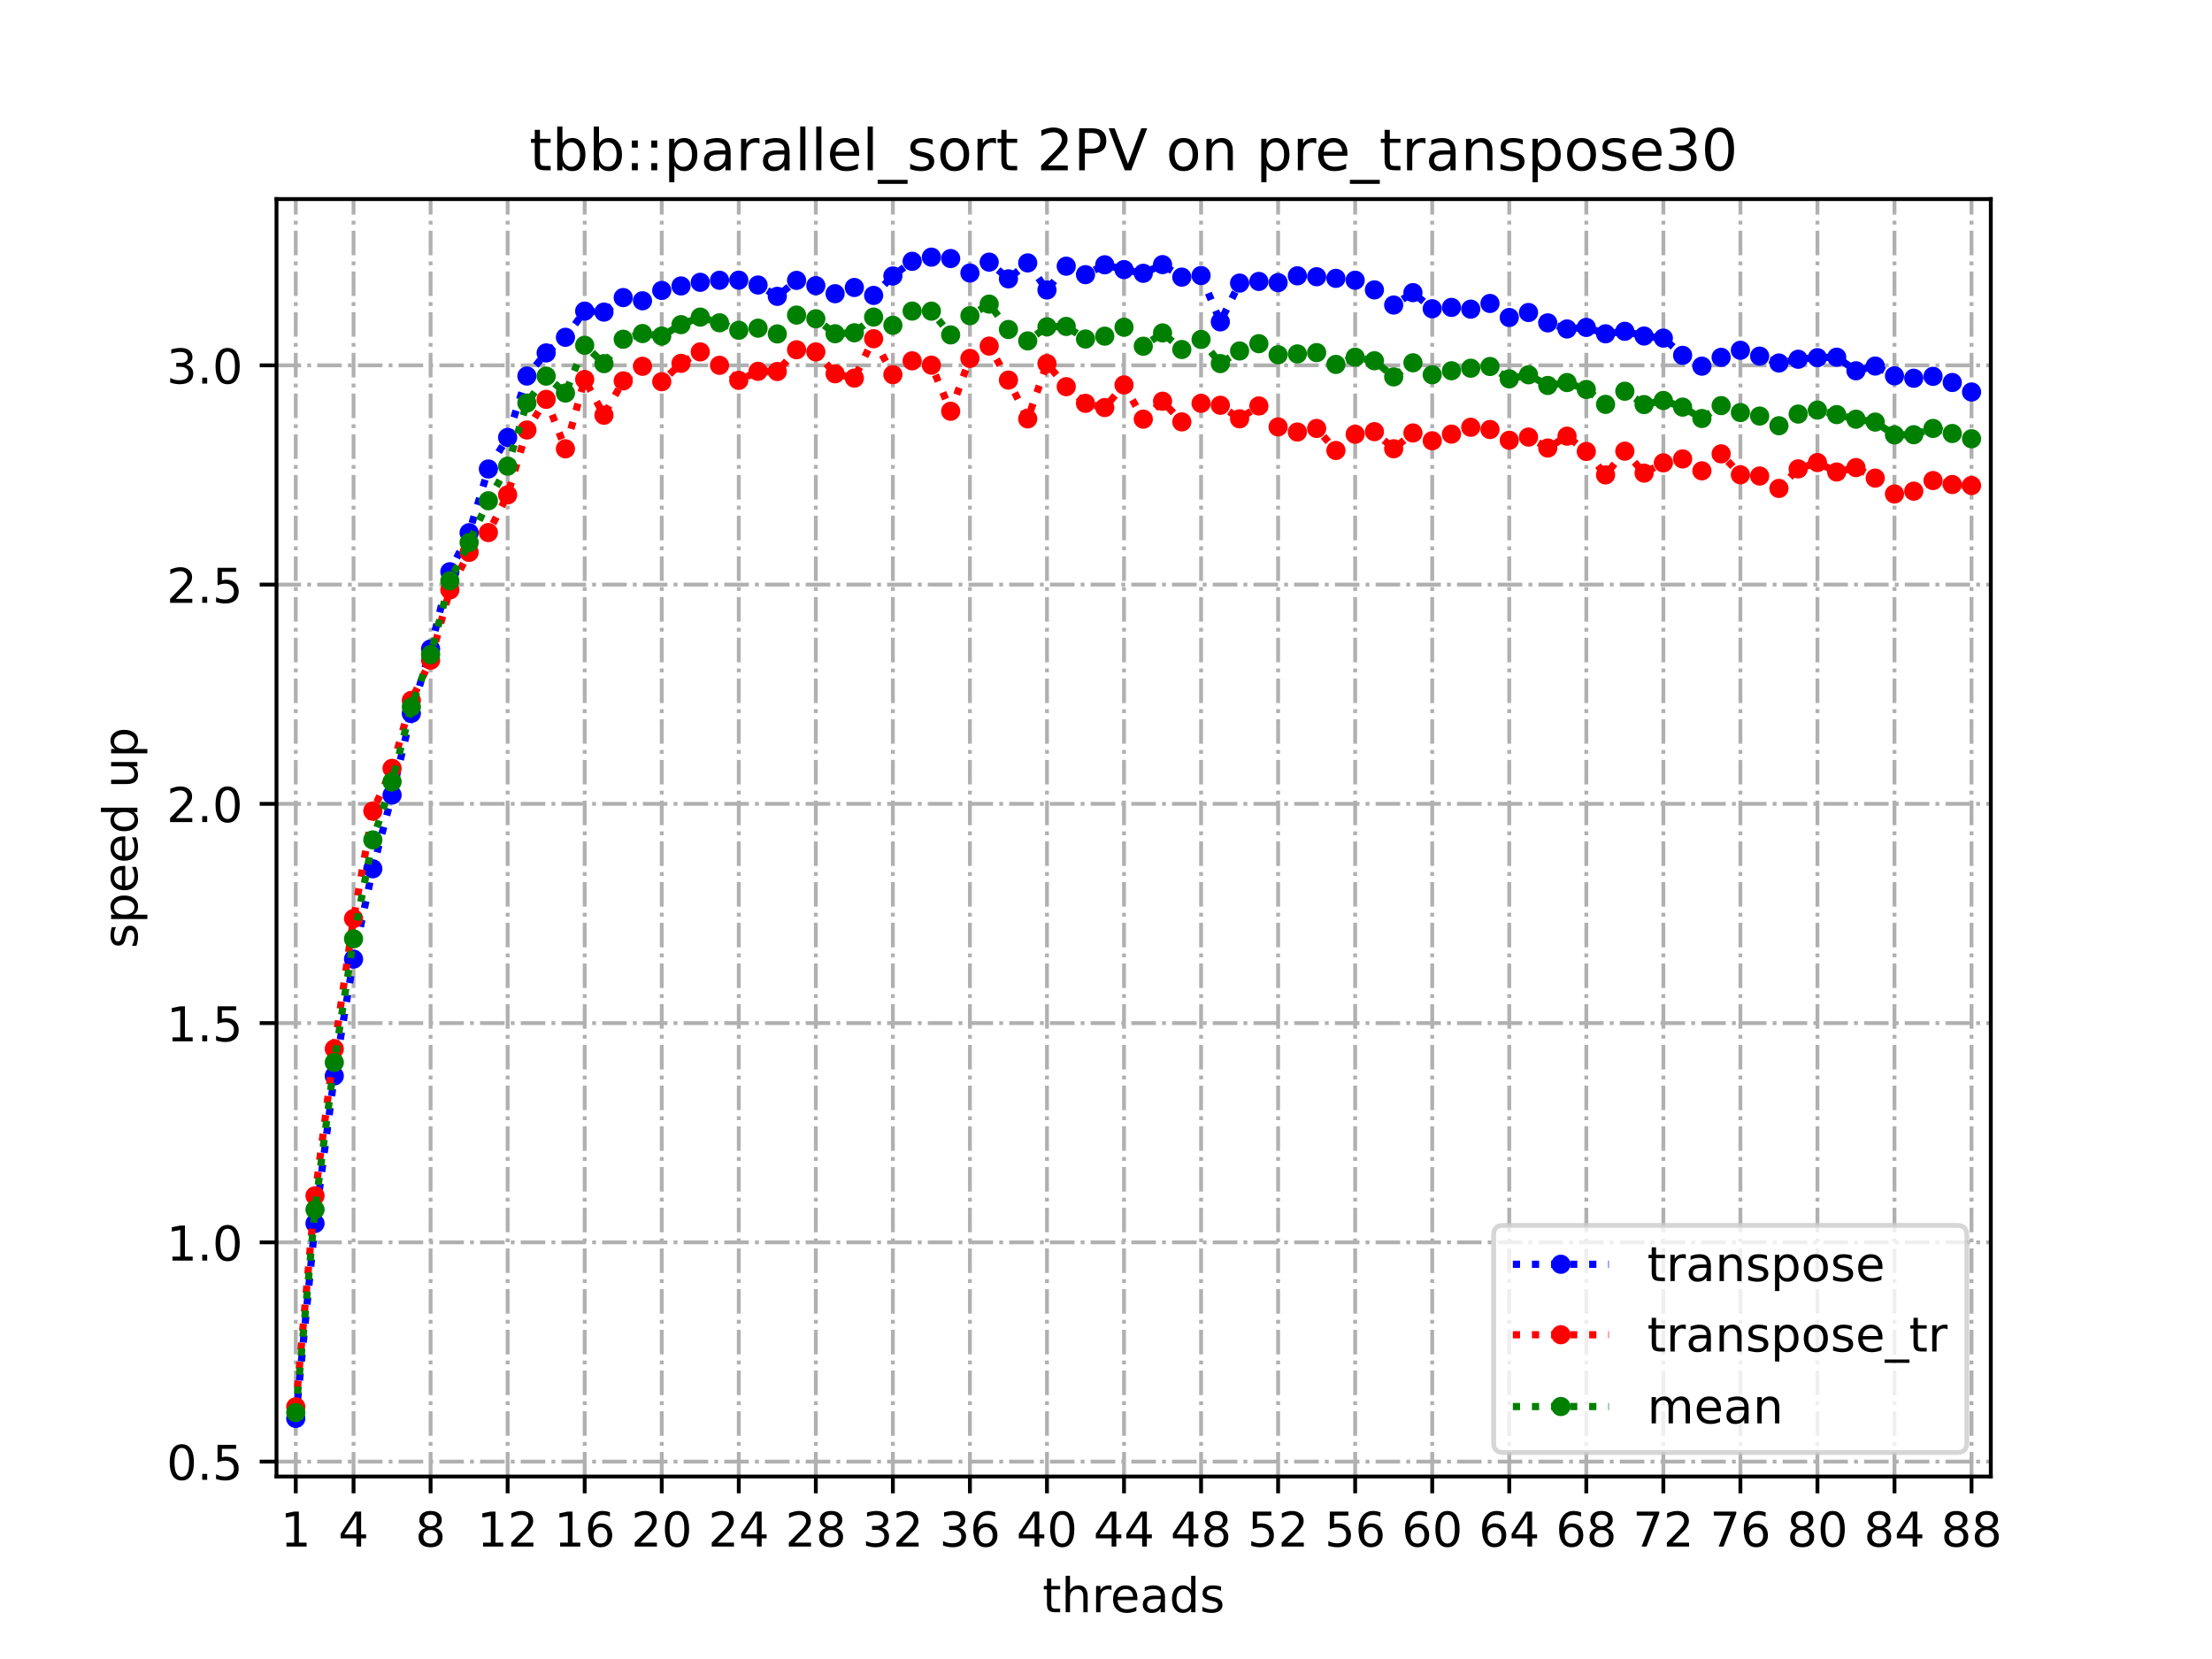 <?xml version="1.0" encoding="utf-8" standalone="no"?>
<!DOCTYPE svg PUBLIC "-//W3C//DTD SVG 1.1//EN"
  "http://www.w3.org/Graphics/SVG/1.1/DTD/svg11.dtd">
<!-- Created with matplotlib (https://matplotlib.org/) -->
<svg height="345.6pt" version="1.1" viewBox="0 0 460.8 345.6" width="460.8pt" xmlns="http://www.w3.org/2000/svg" xmlns:xlink="http://www.w3.org/1999/xlink">
 <defs>
  <style type="text/css">
*{stroke-linecap:butt;stroke-linejoin:round;}
  </style>
 </defs>
 <g id="figure_1">
  <g id="patch_1">
   <path d="M 0 345.6 
L 460.8 345.6 
L 460.8 0 
L 0 0 
z
" style="fill:#ffffff;"/>
  </g>
  <g id="axes_1">
   <g id="patch_2">
    <path d="M 57.6 307.584 
L 414.72 307.584 
L 414.72 41.472 
L 57.6 41.472 
z
" style="fill:#ffffff;"/>
   </g>
   <g id="matplotlib.axis_1">
    <g id="xtick_1">
     <g id="line2d_1">
      <path clip-path="url(#p428ae39dfa)" d="M 61.613 307.584 
L 61.613 41.472 
" style="fill:none;stroke:#b0b0b0;stroke-dasharray:5.12,1.28,0.8,1.28;stroke-dashoffset:0;stroke-width:0.8;"/>
     </g>
     <g id="line2d_2">
      <defs>
       <path d="M 0 0 
L 0 3.5 
" id="ma6b1ba2182" style="stroke:#000000;stroke-width:0.8;"/>
      </defs>
      <g>
       <use style="stroke:#000000;stroke-width:0.8;" x="61.613" xlink:href="#ma6b1ba2182" y="307.584"/>
      </g>
     </g>
     <g id="text_1">
      <!-- 1 -->
      <defs>
       <path d="M 12.406 8.297 
L 28.516 8.297 
L 28.516 63.922 
L 10.984 60.406 
L 10.984 69.391 
L 28.422 72.906 
L 38.281 72.906 
L 38.281 8.297 
L 54.391 8.297 
L 54.391 0 
L 12.406 0 
z
" id="DejaVuSans-49"/>
      </defs>
      <g transform="translate(58.431 322.182)scale(0.1 -0.1)">
       <use xlink:href="#DejaVuSans-49"/>
      </g>
     </g>
    </g>
    <g id="xtick_2">
     <g id="line2d_3">
      <path clip-path="url(#p428ae39dfa)" d="M 73.65 307.584 
L 73.65 41.472 
" style="fill:none;stroke:#b0b0b0;stroke-dasharray:5.12,1.28,0.8,1.28;stroke-dashoffset:0;stroke-width:0.8;"/>
     </g>
     <g id="line2d_4">
      <g>
       <use style="stroke:#000000;stroke-width:0.8;" x="73.65" xlink:href="#ma6b1ba2182" y="307.584"/>
      </g>
     </g>
     <g id="text_2">
      <!-- 4 -->
      <defs>
       <path d="M 37.797 64.312 
L 12.891 25.391 
L 37.797 25.391 
z
M 35.203 72.906 
L 47.609 72.906 
L 47.609 25.391 
L 58.016 25.391 
L 58.016 17.188 
L 47.609 17.188 
L 47.609 0 
L 37.797 0 
L 37.797 17.188 
L 4.891 17.188 
L 4.891 26.703 
z
" id="DejaVuSans-52"/>
      </defs>
      <g transform="translate(70.469 322.182)scale(0.1 -0.1)">
       <use xlink:href="#DejaVuSans-52"/>
      </g>
     </g>
    </g>
    <g id="xtick_3">
     <g id="line2d_5">
      <path clip-path="url(#p428ae39dfa)" d="M 89.701 307.584 
L 89.701 41.472 
" style="fill:none;stroke:#b0b0b0;stroke-dasharray:5.12,1.28,0.8,1.28;stroke-dashoffset:0;stroke-width:0.8;"/>
     </g>
     <g id="line2d_6">
      <g>
       <use style="stroke:#000000;stroke-width:0.8;" x="89.701" xlink:href="#ma6b1ba2182" y="307.584"/>
      </g>
     </g>
     <g id="text_3">
      <!-- 8 -->
      <defs>
       <path d="M 31.781 34.625 
Q 24.75 34.625 20.719 30.859 
Q 16.703 27.094 16.703 20.516 
Q 16.703 13.922 20.719 10.156 
Q 24.75 6.391 31.781 6.391 
Q 38.812 6.391 42.859 10.172 
Q 46.922 13.969 46.922 20.516 
Q 46.922 27.094 42.891 30.859 
Q 38.875 34.625 31.781 34.625 
z
M 21.922 38.812 
Q 15.578 40.375 12.031 44.719 
Q 8.5 49.078 8.5 55.328 
Q 8.5 64.062 14.719 69.141 
Q 20.953 74.219 31.781 74.219 
Q 42.672 74.219 48.875 69.141 
Q 55.078 64.062 55.078 55.328 
Q 55.078 49.078 51.531 44.719 
Q 48 40.375 41.703 38.812 
Q 48.828 37.156 52.797 32.312 
Q 56.781 27.484 56.781 20.516 
Q 56.781 9.906 50.312 4.234 
Q 43.844 -1.422 31.781 -1.422 
Q 19.734 -1.422 13.25 4.234 
Q 6.781 9.906 6.781 20.516 
Q 6.781 27.484 10.781 32.312 
Q 14.797 37.156 21.922 38.812 
z
M 18.312 54.391 
Q 18.312 48.734 21.844 45.562 
Q 25.391 42.391 31.781 42.391 
Q 38.141 42.391 41.719 45.562 
Q 45.312 48.734 45.312 54.391 
Q 45.312 60.062 41.719 63.234 
Q 38.141 66.406 31.781 66.406 
Q 25.391 66.406 21.844 63.234 
Q 18.312 60.062 18.312 54.391 
z
" id="DejaVuSans-56"/>
      </defs>
      <g transform="translate(86.519 322.182)scale(0.1 -0.1)">
       <use xlink:href="#DejaVuSans-56"/>
      </g>
     </g>
    </g>
    <g id="xtick_4">
     <g id="line2d_7">
      <path clip-path="url(#p428ae39dfa)" d="M 105.751 307.584 
L 105.751 41.472 
" style="fill:none;stroke:#b0b0b0;stroke-dasharray:5.12,1.28,0.8,1.28;stroke-dashoffset:0;stroke-width:0.8;"/>
     </g>
     <g id="line2d_8">
      <g>
       <use style="stroke:#000000;stroke-width:0.8;" x="105.751" xlink:href="#ma6b1ba2182" y="307.584"/>
      </g>
     </g>
     <g id="text_4">
      <!-- 12 -->
      <defs>
       <path d="M 19.188 8.297 
L 53.609 8.297 
L 53.609 0 
L 7.328 0 
L 7.328 8.297 
Q 12.938 14.109 22.625 23.891 
Q 32.328 33.688 34.812 36.531 
Q 39.547 41.844 41.422 45.531 
Q 43.312 49.219 43.312 52.781 
Q 43.312 58.594 39.234 62.25 
Q 35.156 65.922 28.609 65.922 
Q 23.969 65.922 18.812 64.312 
Q 13.672 62.703 7.812 59.422 
L 7.812 69.391 
Q 13.766 71.781 18.938 73 
Q 24.125 74.219 28.422 74.219 
Q 39.75 74.219 46.484 68.547 
Q 53.219 62.891 53.219 53.422 
Q 53.219 48.922 51.531 44.891 
Q 49.859 40.875 45.406 35.406 
Q 44.188 33.984 37.641 27.219 
Q 31.109 20.453 19.188 8.297 
z
" id="DejaVuSans-50"/>
      </defs>
      <g transform="translate(99.389 322.182)scale(0.1 -0.1)">
       <use xlink:href="#DejaVuSans-49"/>
       <use x="63.623" xlink:href="#DejaVuSans-50"/>
      </g>
     </g>
    </g>
    <g id="xtick_5">
     <g id="line2d_9">
      <path clip-path="url(#p428ae39dfa)" d="M 121.801 307.584 
L 121.801 41.472 
" style="fill:none;stroke:#b0b0b0;stroke-dasharray:5.12,1.28,0.8,1.28;stroke-dashoffset:0;stroke-width:0.8;"/>
     </g>
     <g id="line2d_10">
      <g>
       <use style="stroke:#000000;stroke-width:0.8;" x="121.801" xlink:href="#ma6b1ba2182" y="307.584"/>
      </g>
     </g>
     <g id="text_5">
      <!-- 16 -->
      <defs>
       <path d="M 33.016 40.375 
Q 26.375 40.375 22.484 35.828 
Q 18.609 31.297 18.609 23.391 
Q 18.609 15.531 22.484 10.953 
Q 26.375 6.391 33.016 6.391 
Q 39.656 6.391 43.531 10.953 
Q 47.406 15.531 47.406 23.391 
Q 47.406 31.297 43.531 35.828 
Q 39.656 40.375 33.016 40.375 
z
M 52.594 71.297 
L 52.594 62.312 
Q 48.875 64.062 45.094 64.984 
Q 41.312 65.922 37.594 65.922 
Q 27.828 65.922 22.672 59.328 
Q 17.531 52.734 16.797 39.406 
Q 19.672 43.656 24.016 45.922 
Q 28.375 48.188 33.594 48.188 
Q 44.578 48.188 50.953 41.516 
Q 57.328 34.859 57.328 23.391 
Q 57.328 12.156 50.688 5.359 
Q 44.047 -1.422 33.016 -1.422 
Q 20.359 -1.422 13.672 8.266 
Q 6.984 17.969 6.984 36.375 
Q 6.984 53.656 15.188 63.938 
Q 23.391 74.219 37.203 74.219 
Q 40.922 74.219 44.703 73.484 
Q 48.484 72.75 52.594 71.297 
z
" id="DejaVuSans-54"/>
      </defs>
      <g transform="translate(115.439 322.182)scale(0.1 -0.1)">
       <use xlink:href="#DejaVuSans-49"/>
       <use x="63.623" xlink:href="#DejaVuSans-54"/>
      </g>
     </g>
    </g>
    <g id="xtick_6">
     <g id="line2d_11">
      <path clip-path="url(#p428ae39dfa)" d="M 137.852 307.584 
L 137.852 41.472 
" style="fill:none;stroke:#b0b0b0;stroke-dasharray:5.12,1.28,0.8,1.28;stroke-dashoffset:0;stroke-width:0.8;"/>
     </g>
     <g id="line2d_12">
      <g>
       <use style="stroke:#000000;stroke-width:0.8;" x="137.852" xlink:href="#ma6b1ba2182" y="307.584"/>
      </g>
     </g>
     <g id="text_6">
      <!-- 20 -->
      <defs>
       <path d="M 31.781 66.406 
Q 24.172 66.406 20.328 58.906 
Q 16.5 51.422 16.5 36.375 
Q 16.5 21.391 20.328 13.891 
Q 24.172 6.391 31.781 6.391 
Q 39.453 6.391 43.281 13.891 
Q 47.125 21.391 47.125 36.375 
Q 47.125 51.422 43.281 58.906 
Q 39.453 66.406 31.781 66.406 
z
M 31.781 74.219 
Q 44.047 74.219 50.516 64.516 
Q 56.984 54.828 56.984 36.375 
Q 56.984 17.969 50.516 8.266 
Q 44.047 -1.422 31.781 -1.422 
Q 19.531 -1.422 13.062 8.266 
Q 6.594 17.969 6.594 36.375 
Q 6.594 54.828 13.062 64.516 
Q 19.531 74.219 31.781 74.219 
z
" id="DejaVuSans-48"/>
      </defs>
      <g transform="translate(131.489 322.182)scale(0.1 -0.1)">
       <use xlink:href="#DejaVuSans-50"/>
       <use x="63.623" xlink:href="#DejaVuSans-48"/>
      </g>
     </g>
    </g>
    <g id="xtick_7">
     <g id="line2d_13">
      <path clip-path="url(#p428ae39dfa)" d="M 153.902 307.584 
L 153.902 41.472 
" style="fill:none;stroke:#b0b0b0;stroke-dasharray:5.12,1.28,0.8,1.28;stroke-dashoffset:0;stroke-width:0.8;"/>
     </g>
     <g id="line2d_14">
      <g>
       <use style="stroke:#000000;stroke-width:0.8;" x="153.902" xlink:href="#ma6b1ba2182" y="307.584"/>
      </g>
     </g>
     <g id="text_7">
      <!-- 24 -->
      <g transform="translate(147.54 322.182)scale(0.1 -0.1)">
       <use xlink:href="#DejaVuSans-50"/>
       <use x="63.623" xlink:href="#DejaVuSans-52"/>
      </g>
     </g>
    </g>
    <g id="xtick_8">
     <g id="line2d_15">
      <path clip-path="url(#p428ae39dfa)" d="M 169.952 307.584 
L 169.952 41.472 
" style="fill:none;stroke:#b0b0b0;stroke-dasharray:5.12,1.28,0.8,1.28;stroke-dashoffset:0;stroke-width:0.8;"/>
     </g>
     <g id="line2d_16">
      <g>
       <use style="stroke:#000000;stroke-width:0.8;" x="169.952" xlink:href="#ma6b1ba2182" y="307.584"/>
      </g>
     </g>
     <g id="text_8">
      <!-- 28 -->
      <g transform="translate(163.59 322.182)scale(0.1 -0.1)">
       <use xlink:href="#DejaVuSans-50"/>
       <use x="63.623" xlink:href="#DejaVuSans-56"/>
      </g>
     </g>
    </g>
    <g id="xtick_9">
     <g id="line2d_17">
      <path clip-path="url(#p428ae39dfa)" d="M 186.003 307.584 
L 186.003 41.472 
" style="fill:none;stroke:#b0b0b0;stroke-dasharray:5.12,1.28,0.8,1.28;stroke-dashoffset:0;stroke-width:0.8;"/>
     </g>
     <g id="line2d_18">
      <g>
       <use style="stroke:#000000;stroke-width:0.8;" x="186.003" xlink:href="#ma6b1ba2182" y="307.584"/>
      </g>
     </g>
     <g id="text_9">
      <!-- 32 -->
      <defs>
       <path d="M 40.578 39.312 
Q 47.656 37.797 51.625 33 
Q 55.609 28.219 55.609 21.188 
Q 55.609 10.406 48.188 4.484 
Q 40.766 -1.422 27.094 -1.422 
Q 22.516 -1.422 17.656 -0.516 
Q 12.797 0.391 7.625 2.203 
L 7.625 11.719 
Q 11.719 9.328 16.594 8.109 
Q 21.484 6.891 26.812 6.891 
Q 36.078 6.891 40.938 10.547 
Q 45.797 14.203 45.797 21.188 
Q 45.797 27.641 41.281 31.266 
Q 36.766 34.906 28.719 34.906 
L 20.219 34.906 
L 20.219 43.016 
L 29.109 43.016 
Q 36.375 43.016 40.234 45.922 
Q 44.094 48.828 44.094 54.297 
Q 44.094 59.906 40.109 62.906 
Q 36.141 65.922 28.719 65.922 
Q 24.656 65.922 20.016 65.031 
Q 15.375 64.156 9.812 62.312 
L 9.812 71.094 
Q 15.438 72.656 20.344 73.438 
Q 25.25 74.219 29.594 74.219 
Q 40.828 74.219 47.359 69.109 
Q 53.906 64.016 53.906 55.328 
Q 53.906 49.266 50.438 45.094 
Q 46.969 40.922 40.578 39.312 
z
" id="DejaVuSans-51"/>
      </defs>
      <g transform="translate(179.64 322.182)scale(0.1 -0.1)">
       <use xlink:href="#DejaVuSans-51"/>
       <use x="63.623" xlink:href="#DejaVuSans-50"/>
      </g>
     </g>
    </g>
    <g id="xtick_10">
     <g id="line2d_19">
      <path clip-path="url(#p428ae39dfa)" d="M 202.053 307.584 
L 202.053 41.472 
" style="fill:none;stroke:#b0b0b0;stroke-dasharray:5.12,1.28,0.8,1.28;stroke-dashoffset:0;stroke-width:0.8;"/>
     </g>
     <g id="line2d_20">
      <g>
       <use style="stroke:#000000;stroke-width:0.8;" x="202.053" xlink:href="#ma6b1ba2182" y="307.584"/>
      </g>
     </g>
     <g id="text_10">
      <!-- 36 -->
      <g transform="translate(195.691 322.182)scale(0.1 -0.1)">
       <use xlink:href="#DejaVuSans-51"/>
       <use x="63.623" xlink:href="#DejaVuSans-54"/>
      </g>
     </g>
    </g>
    <g id="xtick_11">
     <g id="line2d_21">
      <path clip-path="url(#p428ae39dfa)" d="M 218.103 307.584 
L 218.103 41.472 
" style="fill:none;stroke:#b0b0b0;stroke-dasharray:5.12,1.28,0.8,1.28;stroke-dashoffset:0;stroke-width:0.8;"/>
     </g>
     <g id="line2d_22">
      <g>
       <use style="stroke:#000000;stroke-width:0.8;" x="218.103" xlink:href="#ma6b1ba2182" y="307.584"/>
      </g>
     </g>
     <g id="text_11">
      <!-- 40 -->
      <g transform="translate(211.741 322.182)scale(0.1 -0.1)">
       <use xlink:href="#DejaVuSans-52"/>
       <use x="63.623" xlink:href="#DejaVuSans-48"/>
      </g>
     </g>
    </g>
    <g id="xtick_12">
     <g id="line2d_23">
      <path clip-path="url(#p428ae39dfa)" d="M 234.154 307.584 
L 234.154 41.472 
" style="fill:none;stroke:#b0b0b0;stroke-dasharray:5.12,1.28,0.8,1.28;stroke-dashoffset:0;stroke-width:0.8;"/>
     </g>
     <g id="line2d_24">
      <g>
       <use style="stroke:#000000;stroke-width:0.8;" x="234.154" xlink:href="#ma6b1ba2182" y="307.584"/>
      </g>
     </g>
     <g id="text_12">
      <!-- 44 -->
      <g transform="translate(227.791 322.182)scale(0.1 -0.1)">
       <use xlink:href="#DejaVuSans-52"/>
       <use x="63.623" xlink:href="#DejaVuSans-52"/>
      </g>
     </g>
    </g>
    <g id="xtick_13">
     <g id="line2d_25">
      <path clip-path="url(#p428ae39dfa)" d="M 250.204 307.584 
L 250.204 41.472 
" style="fill:none;stroke:#b0b0b0;stroke-dasharray:5.12,1.28,0.8,1.28;stroke-dashoffset:0;stroke-width:0.8;"/>
     </g>
     <g id="line2d_26">
      <g>
       <use style="stroke:#000000;stroke-width:0.8;" x="250.204" xlink:href="#ma6b1ba2182" y="307.584"/>
      </g>
     </g>
     <g id="text_13">
      <!-- 48 -->
      <g transform="translate(243.842 322.182)scale(0.1 -0.1)">
       <use xlink:href="#DejaVuSans-52"/>
       <use x="63.623" xlink:href="#DejaVuSans-56"/>
      </g>
     </g>
    </g>
    <g id="xtick_14">
     <g id="line2d_27">
      <path clip-path="url(#p428ae39dfa)" d="M 266.254 307.584 
L 266.254 41.472 
" style="fill:none;stroke:#b0b0b0;stroke-dasharray:5.12,1.28,0.8,1.28;stroke-dashoffset:0;stroke-width:0.8;"/>
     </g>
     <g id="line2d_28">
      <g>
       <use style="stroke:#000000;stroke-width:0.8;" x="266.254" xlink:href="#ma6b1ba2182" y="307.584"/>
      </g>
     </g>
     <g id="text_14">
      <!-- 52 -->
      <defs>
       <path d="M 10.797 72.906 
L 49.516 72.906 
L 49.516 64.594 
L 19.828 64.594 
L 19.828 46.734 
Q 21.969 47.469 24.109 47.828 
Q 26.266 48.188 28.422 48.188 
Q 40.625 48.188 47.75 41.5 
Q 54.891 34.812 54.891 23.391 
Q 54.891 11.625 47.562 5.094 
Q 40.234 -1.422 26.906 -1.422 
Q 22.312 -1.422 17.547 -0.641 
Q 12.797 0.141 7.719 1.703 
L 7.719 11.625 
Q 12.109 9.234 16.797 8.062 
Q 21.484 6.891 26.703 6.891 
Q 35.156 6.891 40.078 11.328 
Q 45.016 15.766 45.016 23.391 
Q 45.016 31 40.078 35.438 
Q 35.156 39.891 26.703 39.891 
Q 22.75 39.891 18.812 39.016 
Q 14.891 38.141 10.797 36.281 
z
" id="DejaVuSans-53"/>
      </defs>
      <g transform="translate(259.892 322.182)scale(0.1 -0.1)">
       <use xlink:href="#DejaVuSans-53"/>
       <use x="63.623" xlink:href="#DejaVuSans-50"/>
      </g>
     </g>
    </g>
    <g id="xtick_15">
     <g id="line2d_29">
      <path clip-path="url(#p428ae39dfa)" d="M 282.305 307.584 
L 282.305 41.472 
" style="fill:none;stroke:#b0b0b0;stroke-dasharray:5.12,1.28,0.8,1.28;stroke-dashoffset:0;stroke-width:0.8;"/>
     </g>
     <g id="line2d_30">
      <g>
       <use style="stroke:#000000;stroke-width:0.8;" x="282.305" xlink:href="#ma6b1ba2182" y="307.584"/>
      </g>
     </g>
     <g id="text_15">
      <!-- 56 -->
      <g transform="translate(275.942 322.182)scale(0.1 -0.1)">
       <use xlink:href="#DejaVuSans-53"/>
       <use x="63.623" xlink:href="#DejaVuSans-54"/>
      </g>
     </g>
    </g>
    <g id="xtick_16">
     <g id="line2d_31">
      <path clip-path="url(#p428ae39dfa)" d="M 298.355 307.584 
L 298.355 41.472 
" style="fill:none;stroke:#b0b0b0;stroke-dasharray:5.12,1.28,0.8,1.28;stroke-dashoffset:0;stroke-width:0.8;"/>
     </g>
     <g id="line2d_32">
      <g>
       <use style="stroke:#000000;stroke-width:0.8;" x="298.355" xlink:href="#ma6b1ba2182" y="307.584"/>
      </g>
     </g>
     <g id="text_16">
      <!-- 60 -->
      <g transform="translate(291.993 322.182)scale(0.1 -0.1)">
       <use xlink:href="#DejaVuSans-54"/>
       <use x="63.623" xlink:href="#DejaVuSans-48"/>
      </g>
     </g>
    </g>
    <g id="xtick_17">
     <g id="line2d_33">
      <path clip-path="url(#p428ae39dfa)" d="M 314.405 307.584 
L 314.405 41.472 
" style="fill:none;stroke:#b0b0b0;stroke-dasharray:5.12,1.28,0.8,1.28;stroke-dashoffset:0;stroke-width:0.8;"/>
     </g>
     <g id="line2d_34">
      <g>
       <use style="stroke:#000000;stroke-width:0.8;" x="314.405" xlink:href="#ma6b1ba2182" y="307.584"/>
      </g>
     </g>
     <g id="text_17">
      <!-- 64 -->
      <g transform="translate(308.043 322.182)scale(0.1 -0.1)">
       <use xlink:href="#DejaVuSans-54"/>
       <use x="63.623" xlink:href="#DejaVuSans-52"/>
      </g>
     </g>
    </g>
    <g id="xtick_18">
     <g id="line2d_35">
      <path clip-path="url(#p428ae39dfa)" d="M 330.456 307.584 
L 330.456 41.472 
" style="fill:none;stroke:#b0b0b0;stroke-dasharray:5.12,1.28,0.8,1.28;stroke-dashoffset:0;stroke-width:0.8;"/>
     </g>
     <g id="line2d_36">
      <g>
       <use style="stroke:#000000;stroke-width:0.8;" x="330.456" xlink:href="#ma6b1ba2182" y="307.584"/>
      </g>
     </g>
     <g id="text_18">
      <!-- 68 -->
      <g transform="translate(324.093 322.182)scale(0.1 -0.1)">
       <use xlink:href="#DejaVuSans-54"/>
       <use x="63.623" xlink:href="#DejaVuSans-56"/>
      </g>
     </g>
    </g>
    <g id="xtick_19">
     <g id="line2d_37">
      <path clip-path="url(#p428ae39dfa)" d="M 346.506 307.584 
L 346.506 41.472 
" style="fill:none;stroke:#b0b0b0;stroke-dasharray:5.12,1.28,0.8,1.28;stroke-dashoffset:0;stroke-width:0.8;"/>
     </g>
     <g id="line2d_38">
      <g>
       <use style="stroke:#000000;stroke-width:0.8;" x="346.506" xlink:href="#ma6b1ba2182" y="307.584"/>
      </g>
     </g>
     <g id="text_19">
      <!-- 72 -->
      <defs>
       <path d="M 8.203 72.906 
L 55.078 72.906 
L 55.078 68.703 
L 28.609 0 
L 18.312 0 
L 43.219 64.594 
L 8.203 64.594 
z
" id="DejaVuSans-55"/>
      </defs>
      <g transform="translate(340.144 322.182)scale(0.1 -0.1)">
       <use xlink:href="#DejaVuSans-55"/>
       <use x="63.623" xlink:href="#DejaVuSans-50"/>
      </g>
     </g>
    </g>
    <g id="xtick_20">
     <g id="line2d_39">
      <path clip-path="url(#p428ae39dfa)" d="M 362.556 307.584 
L 362.556 41.472 
" style="fill:none;stroke:#b0b0b0;stroke-dasharray:5.12,1.28,0.8,1.28;stroke-dashoffset:0;stroke-width:0.8;"/>
     </g>
     <g id="line2d_40">
      <g>
       <use style="stroke:#000000;stroke-width:0.8;" x="362.556" xlink:href="#ma6b1ba2182" y="307.584"/>
      </g>
     </g>
     <g id="text_20">
      <!-- 76 -->
      <g transform="translate(356.194 322.182)scale(0.1 -0.1)">
       <use xlink:href="#DejaVuSans-55"/>
       <use x="63.623" xlink:href="#DejaVuSans-54"/>
      </g>
     </g>
    </g>
    <g id="xtick_21">
     <g id="line2d_41">
      <path clip-path="url(#p428ae39dfa)" d="M 378.607 307.584 
L 378.607 41.472 
" style="fill:none;stroke:#b0b0b0;stroke-dasharray:5.12,1.28,0.8,1.28;stroke-dashoffset:0;stroke-width:0.8;"/>
     </g>
     <g id="line2d_42">
      <g>
       <use style="stroke:#000000;stroke-width:0.8;" x="378.607" xlink:href="#ma6b1ba2182" y="307.584"/>
      </g>
     </g>
     <g id="text_21">
      <!-- 80 -->
      <g transform="translate(372.244 322.182)scale(0.1 -0.1)">
       <use xlink:href="#DejaVuSans-56"/>
       <use x="63.623" xlink:href="#DejaVuSans-48"/>
      </g>
     </g>
    </g>
    <g id="xtick_22">
     <g id="line2d_43">
      <path clip-path="url(#p428ae39dfa)" d="M 394.657 307.584 
L 394.657 41.472 
" style="fill:none;stroke:#b0b0b0;stroke-dasharray:5.12,1.28,0.8,1.28;stroke-dashoffset:0;stroke-width:0.8;"/>
     </g>
     <g id="line2d_44">
      <g>
       <use style="stroke:#000000;stroke-width:0.8;" x="394.657" xlink:href="#ma6b1ba2182" y="307.584"/>
      </g>
     </g>
     <g id="text_22">
      <!-- 84 -->
      <g transform="translate(388.295 322.182)scale(0.1 -0.1)">
       <use xlink:href="#DejaVuSans-56"/>
       <use x="63.623" xlink:href="#DejaVuSans-52"/>
      </g>
     </g>
    </g>
    <g id="xtick_23">
     <g id="line2d_45">
      <path clip-path="url(#p428ae39dfa)" d="M 410.707 307.584 
L 410.707 41.472 
" style="fill:none;stroke:#b0b0b0;stroke-dasharray:5.12,1.28,0.8,1.28;stroke-dashoffset:0;stroke-width:0.8;"/>
     </g>
     <g id="line2d_46">
      <g>
       <use style="stroke:#000000;stroke-width:0.8;" x="410.707" xlink:href="#ma6b1ba2182" y="307.584"/>
      </g>
     </g>
     <g id="text_23">
      <!-- 88 -->
      <g transform="translate(404.345 322.182)scale(0.1 -0.1)">
       <use xlink:href="#DejaVuSans-56"/>
       <use x="63.623" xlink:href="#DejaVuSans-56"/>
      </g>
     </g>
    </g>
    <g id="text_24">
     <!-- threads -->
     <defs>
      <path d="M 18.312 70.219 
L 18.312 54.688 
L 36.812 54.688 
L 36.812 47.703 
L 18.312 47.703 
L 18.312 18.016 
Q 18.312 11.328 20.141 9.422 
Q 21.969 7.516 27.594 7.516 
L 36.812 7.516 
L 36.812 0 
L 27.594 0 
Q 17.188 0 13.234 3.875 
Q 9.281 7.766 9.281 18.016 
L 9.281 47.703 
L 2.688 47.703 
L 2.688 54.688 
L 9.281 54.688 
L 9.281 70.219 
z
" id="DejaVuSans-116"/>
      <path d="M 54.891 33.016 
L 54.891 0 
L 45.906 0 
L 45.906 32.719 
Q 45.906 40.484 42.875 44.328 
Q 39.844 48.188 33.797 48.188 
Q 26.516 48.188 22.312 43.547 
Q 18.109 38.922 18.109 30.906 
L 18.109 0 
L 9.078 0 
L 9.078 75.984 
L 18.109 75.984 
L 18.109 46.188 
Q 21.344 51.125 25.703 53.562 
Q 30.078 56 35.797 56 
Q 45.219 56 50.047 50.172 
Q 54.891 44.344 54.891 33.016 
z
" id="DejaVuSans-104"/>
      <path d="M 41.109 46.297 
Q 39.594 47.172 37.812 47.578 
Q 36.031 48 33.891 48 
Q 26.266 48 22.188 43.047 
Q 18.109 38.094 18.109 28.812 
L 18.109 0 
L 9.078 0 
L 9.078 54.688 
L 18.109 54.688 
L 18.109 46.188 
Q 20.953 51.172 25.484 53.578 
Q 30.031 56 36.531 56 
Q 37.453 56 38.578 55.875 
Q 39.703 55.766 41.062 55.516 
z
" id="DejaVuSans-114"/>
      <path d="M 56.203 29.594 
L 56.203 25.203 
L 14.891 25.203 
Q 15.484 15.922 20.484 11.062 
Q 25.484 6.203 34.422 6.203 
Q 39.594 6.203 44.453 7.469 
Q 49.312 8.734 54.109 11.281 
L 54.109 2.781 
Q 49.266 0.734 44.188 -0.344 
Q 39.109 -1.422 33.891 -1.422 
Q 20.797 -1.422 13.156 6.188 
Q 5.516 13.812 5.516 26.812 
Q 5.516 40.234 12.766 48.109 
Q 20.016 56 32.328 56 
Q 43.359 56 49.781 48.891 
Q 56.203 41.797 56.203 29.594 
z
M 47.219 32.234 
Q 47.125 39.594 43.094 43.984 
Q 39.062 48.391 32.422 48.391 
Q 24.906 48.391 20.391 44.141 
Q 15.875 39.891 15.188 32.172 
z
" id="DejaVuSans-101"/>
      <path d="M 34.281 27.484 
Q 23.391 27.484 19.188 25 
Q 14.984 22.516 14.984 16.5 
Q 14.984 11.719 18.141 8.906 
Q 21.297 6.109 26.703 6.109 
Q 34.188 6.109 38.703 11.406 
Q 43.219 16.703 43.219 25.484 
L 43.219 27.484 
z
M 52.203 31.203 
L 52.203 0 
L 43.219 0 
L 43.219 8.297 
Q 40.141 3.328 35.547 0.953 
Q 30.953 -1.422 24.312 -1.422 
Q 15.922 -1.422 10.953 3.297 
Q 6 8.016 6 15.922 
Q 6 25.141 12.172 29.828 
Q 18.359 34.516 30.609 34.516 
L 43.219 34.516 
L 43.219 35.406 
Q 43.219 41.609 39.141 45 
Q 35.062 48.391 27.688 48.391 
Q 23 48.391 18.547 47.266 
Q 14.109 46.141 10.016 43.891 
L 10.016 52.203 
Q 14.938 54.109 19.578 55.047 
Q 24.219 56 28.609 56 
Q 40.484 56 46.344 49.844 
Q 52.203 43.703 52.203 31.203 
z
" id="DejaVuSans-97"/>
      <path d="M 45.406 46.391 
L 45.406 75.984 
L 54.391 75.984 
L 54.391 0 
L 45.406 0 
L 45.406 8.203 
Q 42.578 3.328 38.25 0.953 
Q 33.938 -1.422 27.875 -1.422 
Q 17.969 -1.422 11.734 6.484 
Q 5.516 14.406 5.516 27.297 
Q 5.516 40.188 11.734 48.094 
Q 17.969 56 27.875 56 
Q 33.938 56 38.25 53.625 
Q 42.578 51.266 45.406 46.391 
z
M 14.797 27.297 
Q 14.797 17.391 18.875 11.75 
Q 22.953 6.109 30.078 6.109 
Q 37.203 6.109 41.297 11.75 
Q 45.406 17.391 45.406 27.297 
Q 45.406 37.203 41.297 42.844 
Q 37.203 48.484 30.078 48.484 
Q 22.953 48.484 18.875 42.844 
Q 14.797 37.203 14.797 27.297 
z
" id="DejaVuSans-100"/>
      <path d="M 44.281 53.078 
L 44.281 44.578 
Q 40.484 46.531 36.375 47.5 
Q 32.281 48.484 27.875 48.484 
Q 21.188 48.484 17.844 46.438 
Q 14.5 44.391 14.5 40.281 
Q 14.5 37.156 16.891 35.375 
Q 19.281 33.594 26.516 31.984 
L 29.594 31.297 
Q 39.156 29.25 43.188 25.516 
Q 47.219 21.781 47.219 15.094 
Q 47.219 7.469 41.188 3.016 
Q 35.156 -1.422 24.609 -1.422 
Q 20.219 -1.422 15.453 -0.562 
Q 10.688 0.297 5.422 2 
L 5.422 11.281 
Q 10.406 8.688 15.234 7.391 
Q 20.062 6.109 24.812 6.109 
Q 31.156 6.109 34.562 8.281 
Q 37.984 10.453 37.984 14.406 
Q 37.984 18.062 35.516 20.016 
Q 33.062 21.969 24.703 23.781 
L 21.578 24.516 
Q 13.234 26.266 9.516 29.906 
Q 5.812 33.547 5.812 39.891 
Q 5.812 47.609 11.281 51.797 
Q 16.75 56 26.812 56 
Q 31.781 56 36.172 55.266 
Q 40.578 54.547 44.281 53.078 
z
" id="DejaVuSans-115"/>
     </defs>
     <g transform="translate(217.169 335.861)scale(0.1 -0.1)">
      <use xlink:href="#DejaVuSans-116"/>
      <use x="39.209" xlink:href="#DejaVuSans-104"/>
      <use x="102.588" xlink:href="#DejaVuSans-114"/>
      <use x="141.451" xlink:href="#DejaVuSans-101"/>
      <use x="202.975" xlink:href="#DejaVuSans-97"/>
      <use x="264.254" xlink:href="#DejaVuSans-100"/>
      <use x="327.73" xlink:href="#DejaVuSans-115"/>
     </g>
    </g>
   </g>
   <g id="matplotlib.axis_2">
    <g id="ytick_1">
     <g id="line2d_47">
      <path clip-path="url(#p428ae39dfa)" d="M 57.6 304.477 
L 414.72 304.477 
" style="fill:none;stroke:#b0b0b0;stroke-dasharray:5.12,1.28,0.8,1.28;stroke-dashoffset:0;stroke-width:0.8;"/>
     </g>
     <g id="line2d_48">
      <defs>
       <path d="M 0 0 
L -3.5 0 
" id="mf4c2ed9e08" style="stroke:#000000;stroke-width:0.8;"/>
      </defs>
      <g>
       <use style="stroke:#000000;stroke-width:0.8;" x="57.6" xlink:href="#mf4c2ed9e08" y="304.477"/>
      </g>
     </g>
     <g id="text_25">
      <!-- 0.5 -->
      <defs>
       <path d="M 10.688 12.406 
L 21 12.406 
L 21 0 
L 10.688 0 
z
" id="DejaVuSans-46"/>
      </defs>
      <g transform="translate(34.697 308.276)scale(0.1 -0.1)">
       <use xlink:href="#DejaVuSans-48"/>
       <use x="63.623" xlink:href="#DejaVuSans-46"/>
       <use x="95.41" xlink:href="#DejaVuSans-53"/>
      </g>
     </g>
    </g>
    <g id="ytick_2">
     <g id="line2d_49">
      <path clip-path="url(#p428ae39dfa)" d="M 57.6 258.803 
L 414.72 258.803 
" style="fill:none;stroke:#b0b0b0;stroke-dasharray:5.12,1.28,0.8,1.28;stroke-dashoffset:0;stroke-width:0.8;"/>
     </g>
     <g id="line2d_50">
      <g>
       <use style="stroke:#000000;stroke-width:0.8;" x="57.6" xlink:href="#mf4c2ed9e08" y="258.803"/>
      </g>
     </g>
     <g id="text_26">
      <!-- 1.0 -->
      <g transform="translate(34.697 262.602)scale(0.1 -0.1)">
       <use xlink:href="#DejaVuSans-49"/>
       <use x="63.623" xlink:href="#DejaVuSans-46"/>
       <use x="95.41" xlink:href="#DejaVuSans-48"/>
      </g>
     </g>
    </g>
    <g id="ytick_3">
     <g id="line2d_51">
      <path clip-path="url(#p428ae39dfa)" d="M 57.6 213.128 
L 414.72 213.128 
" style="fill:none;stroke:#b0b0b0;stroke-dasharray:5.12,1.28,0.8,1.28;stroke-dashoffset:0;stroke-width:0.8;"/>
     </g>
     <g id="line2d_52">
      <g>
       <use style="stroke:#000000;stroke-width:0.8;" x="57.6" xlink:href="#mf4c2ed9e08" y="213.128"/>
      </g>
     </g>
     <g id="text_27">
      <!-- 1.5 -->
      <g transform="translate(34.697 216.927)scale(0.1 -0.1)">
       <use xlink:href="#DejaVuSans-49"/>
       <use x="63.623" xlink:href="#DejaVuSans-46"/>
       <use x="95.41" xlink:href="#DejaVuSans-53"/>
      </g>
     </g>
    </g>
    <g id="ytick_4">
     <g id="line2d_53">
      <path clip-path="url(#p428ae39dfa)" d="M 57.6 167.453 
L 414.72 167.453 
" style="fill:none;stroke:#b0b0b0;stroke-dasharray:5.12,1.28,0.8,1.28;stroke-dashoffset:0;stroke-width:0.8;"/>
     </g>
     <g id="line2d_54">
      <g>
       <use style="stroke:#000000;stroke-width:0.8;" x="57.6" xlink:href="#mf4c2ed9e08" y="167.453"/>
      </g>
     </g>
     <g id="text_28">
      <!-- 2.0 -->
      <g transform="translate(34.697 171.253)scale(0.1 -0.1)">
       <use xlink:href="#DejaVuSans-50"/>
       <use x="63.623" xlink:href="#DejaVuSans-46"/>
       <use x="95.41" xlink:href="#DejaVuSans-48"/>
      </g>
     </g>
    </g>
    <g id="ytick_5">
     <g id="line2d_55">
      <path clip-path="url(#p428ae39dfa)" d="M 57.6 121.779 
L 414.72 121.779 
" style="fill:none;stroke:#b0b0b0;stroke-dasharray:5.12,1.28,0.8,1.28;stroke-dashoffset:0;stroke-width:0.8;"/>
     </g>
     <g id="line2d_56">
      <g>
       <use style="stroke:#000000;stroke-width:0.8;" x="57.6" xlink:href="#mf4c2ed9e08" y="121.779"/>
      </g>
     </g>
     <g id="text_29">
      <!-- 2.5 -->
      <g transform="translate(34.697 125.578)scale(0.1 -0.1)">
       <use xlink:href="#DejaVuSans-50"/>
       <use x="63.623" xlink:href="#DejaVuSans-46"/>
       <use x="95.41" xlink:href="#DejaVuSans-53"/>
      </g>
     </g>
    </g>
    <g id="ytick_6">
     <g id="line2d_57">
      <path clip-path="url(#p428ae39dfa)" d="M 57.6 76.104 
L 414.72 76.104 
" style="fill:none;stroke:#b0b0b0;stroke-dasharray:5.12,1.28,0.8,1.28;stroke-dashoffset:0;stroke-width:0.8;"/>
     </g>
     <g id="line2d_58">
      <g>
       <use style="stroke:#000000;stroke-width:0.8;" x="57.6" xlink:href="#mf4c2ed9e08" y="76.104"/>
      </g>
     </g>
     <g id="text_30">
      <!-- 3.0 -->
      <g transform="translate(34.697 79.903)scale(0.1 -0.1)">
       <use xlink:href="#DejaVuSans-51"/>
       <use x="63.623" xlink:href="#DejaVuSans-46"/>
       <use x="95.41" xlink:href="#DejaVuSans-48"/>
      </g>
     </g>
    </g>
    <g id="text_31">
     <!-- speed up -->
     <defs>
      <path d="M 18.109 8.203 
L 18.109 -20.797 
L 9.078 -20.797 
L 9.078 54.688 
L 18.109 54.688 
L 18.109 46.391 
Q 20.953 51.266 25.266 53.625 
Q 29.594 56 35.594 56 
Q 45.562 56 51.781 48.094 
Q 58.016 40.188 58.016 27.297 
Q 58.016 14.406 51.781 6.484 
Q 45.562 -1.422 35.594 -1.422 
Q 29.594 -1.422 25.266 0.953 
Q 20.953 3.328 18.109 8.203 
z
M 48.688 27.297 
Q 48.688 37.203 44.609 42.844 
Q 40.531 48.484 33.406 48.484 
Q 26.266 48.484 22.188 42.844 
Q 18.109 37.203 18.109 27.297 
Q 18.109 17.391 22.188 11.75 
Q 26.266 6.109 33.406 6.109 
Q 40.531 6.109 44.609 11.75 
Q 48.688 17.391 48.688 27.297 
z
" id="DejaVuSans-112"/>
      <path id="DejaVuSans-32"/>
      <path d="M 8.5 21.578 
L 8.5 54.688 
L 17.484 54.688 
L 17.484 21.922 
Q 17.484 14.156 20.5 10.266 
Q 23.531 6.391 29.594 6.391 
Q 36.859 6.391 41.078 11.031 
Q 45.312 15.672 45.312 23.688 
L 45.312 54.688 
L 54.297 54.688 
L 54.297 0 
L 45.312 0 
L 45.312 8.406 
Q 42.047 3.422 37.719 1 
Q 33.406 -1.422 27.688 -1.422 
Q 18.266 -1.422 13.375 4.438 
Q 8.5 10.297 8.5 21.578 
z
M 31.109 56 
z
" id="DejaVuSans-117"/>
     </defs>
     <g transform="translate(28.617 197.566)rotate(-90)scale(0.1 -0.1)">
      <use xlink:href="#DejaVuSans-115"/>
      <use x="52.1" xlink:href="#DejaVuSans-112"/>
      <use x="115.576" xlink:href="#DejaVuSans-101"/>
      <use x="177.1" xlink:href="#DejaVuSans-101"/>
      <use x="238.623" xlink:href="#DejaVuSans-100"/>
      <use x="302.1" xlink:href="#DejaVuSans-32"/>
      <use x="333.887" xlink:href="#DejaVuSans-117"/>
      <use x="397.266" xlink:href="#DejaVuSans-112"/>
     </g>
    </g>
   </g>
   <g id="line2d_59">
    <path clip-path="url(#p428ae39dfa)" d="M 61.613 295.488 
L 65.625 254.866 
L 69.638 224.131 
L 73.65 199.8 
L 77.663 180.982 
L 81.676 165.62 
L 85.688 148.61 
L 89.701 135.183 
L 93.713 119.104 
L 97.726 110.971 
L 101.738 97.7 
L 105.751 91.13 
L 109.764 78.337 
L 113.776 73.519 
L 117.789 70.263 
L 121.801 64.807 
L 125.814 65.017 
L 129.827 61.992 
L 133.839 62.661 
L 137.852 60.505 
L 141.864 59.569 
L 145.877 58.809 
L 149.889 58.386 
L 153.902 58.362 
L 157.915 59.374 
L 161.927 61.735 
L 165.94 58.41 
L 169.952 59.511 
L 173.965 61.184 
L 177.978 59.89 
L 181.99 61.544 
L 186.003 57.491 
L 190.015 54.438 
L 194.028 53.568 
L 198.04 53.859 
L 202.053 56.874 
L 206.066 54.609 
L 210.078 58.094 
L 214.091 54.77 
L 218.103 60.416 
L 222.116 55.451 
L 226.129 57.217 
L 230.141 55.162 
L 234.154 56.162 
L 238.166 56.935 
L 242.179 55.126 
L 246.191 57.731 
L 250.204 57.402 
L 254.217 67.053 
L 258.229 58.975 
L 262.242 58.628 
L 266.254 58.878 
L 270.267 57.459 
L 274.28 57.651 
L 278.292 57.985 
L 282.305 58.379 
L 286.317 60.388 
L 290.33 63.545 
L 294.342 60.96 
L 298.355 64.32 
L 302.368 64.038 
L 306.38 64.407 
L 310.393 63.216 
L 314.405 66.138 
L 318.418 65.1 
L 322.431 67.262 
L 326.443 68.53 
L 330.456 68.207 
L 334.468 69.539 
L 338.481 69.014 
L 342.493 70 
L 346.506 70.437 
L 350.519 74.022 
L 354.531 76.281 
L 358.544 74.441 
L 362.556 72.97 
L 366.569 74.186 
L 370.582 75.623 
L 374.594 74.84 
L 378.607 74.505 
L 382.619 74.408 
L 386.632 77.242 
L 390.644 76.254 
L 394.657 78.294 
L 398.67 78.797 
L 402.682 78.397 
L 406.695 79.68 
L 410.707 81.66 
" style="fill:none;stroke:#0000ff;stroke-dasharray:1.5,2.475;stroke-dashoffset:0;stroke-width:1.5;"/>
    <defs>
     <path d="M 0 1.5 
C 0.398 1.5 0.779 1.342 1.061 1.061 
C 1.342 0.779 1.5 0.398 1.5 0 
C 1.5 -0.398 1.342 -0.779 1.061 -1.061 
C 0.779 -1.342 0.398 -1.5 0 -1.5 
C -0.398 -1.5 -0.779 -1.342 -1.061 -1.061 
C -1.342 -0.779 -1.5 -0.398 -1.5 0 
C -1.5 0.398 -1.342 0.779 -1.061 1.061 
C -0.779 1.342 -0.398 1.5 0 1.5 
z
" id="mfad2165f62" style="stroke:#0000ff;"/>
    </defs>
    <g clip-path="url(#p428ae39dfa)">
     <use style="fill:#0000ff;stroke:#0000ff;" x="61.613" xlink:href="#mfad2165f62" y="295.488"/>
     <use style="fill:#0000ff;stroke:#0000ff;" x="65.625" xlink:href="#mfad2165f62" y="254.866"/>
     <use style="fill:#0000ff;stroke:#0000ff;" x="69.638" xlink:href="#mfad2165f62" y="224.131"/>
     <use style="fill:#0000ff;stroke:#0000ff;" x="73.65" xlink:href="#mfad2165f62" y="199.8"/>
     <use style="fill:#0000ff;stroke:#0000ff;" x="77.663" xlink:href="#mfad2165f62" y="180.982"/>
     <use style="fill:#0000ff;stroke:#0000ff;" x="81.676" xlink:href="#mfad2165f62" y="165.62"/>
     <use style="fill:#0000ff;stroke:#0000ff;" x="85.688" xlink:href="#mfad2165f62" y="148.61"/>
     <use style="fill:#0000ff;stroke:#0000ff;" x="89.701" xlink:href="#mfad2165f62" y="135.183"/>
     <use style="fill:#0000ff;stroke:#0000ff;" x="93.713" xlink:href="#mfad2165f62" y="119.104"/>
     <use style="fill:#0000ff;stroke:#0000ff;" x="97.726" xlink:href="#mfad2165f62" y="110.971"/>
     <use style="fill:#0000ff;stroke:#0000ff;" x="101.738" xlink:href="#mfad2165f62" y="97.7"/>
     <use style="fill:#0000ff;stroke:#0000ff;" x="105.751" xlink:href="#mfad2165f62" y="91.13"/>
     <use style="fill:#0000ff;stroke:#0000ff;" x="109.764" xlink:href="#mfad2165f62" y="78.337"/>
     <use style="fill:#0000ff;stroke:#0000ff;" x="113.776" xlink:href="#mfad2165f62" y="73.519"/>
     <use style="fill:#0000ff;stroke:#0000ff;" x="117.789" xlink:href="#mfad2165f62" y="70.263"/>
     <use style="fill:#0000ff;stroke:#0000ff;" x="121.801" xlink:href="#mfad2165f62" y="64.807"/>
     <use style="fill:#0000ff;stroke:#0000ff;" x="125.814" xlink:href="#mfad2165f62" y="65.017"/>
     <use style="fill:#0000ff;stroke:#0000ff;" x="129.827" xlink:href="#mfad2165f62" y="61.992"/>
     <use style="fill:#0000ff;stroke:#0000ff;" x="133.839" xlink:href="#mfad2165f62" y="62.661"/>
     <use style="fill:#0000ff;stroke:#0000ff;" x="137.852" xlink:href="#mfad2165f62" y="60.505"/>
     <use style="fill:#0000ff;stroke:#0000ff;" x="141.864" xlink:href="#mfad2165f62" y="59.569"/>
     <use style="fill:#0000ff;stroke:#0000ff;" x="145.877" xlink:href="#mfad2165f62" y="58.809"/>
     <use style="fill:#0000ff;stroke:#0000ff;" x="149.889" xlink:href="#mfad2165f62" y="58.386"/>
     <use style="fill:#0000ff;stroke:#0000ff;" x="153.902" xlink:href="#mfad2165f62" y="58.362"/>
     <use style="fill:#0000ff;stroke:#0000ff;" x="157.915" xlink:href="#mfad2165f62" y="59.374"/>
     <use style="fill:#0000ff;stroke:#0000ff;" x="161.927" xlink:href="#mfad2165f62" y="61.735"/>
     <use style="fill:#0000ff;stroke:#0000ff;" x="165.94" xlink:href="#mfad2165f62" y="58.41"/>
     <use style="fill:#0000ff;stroke:#0000ff;" x="169.952" xlink:href="#mfad2165f62" y="59.511"/>
     <use style="fill:#0000ff;stroke:#0000ff;" x="173.965" xlink:href="#mfad2165f62" y="61.184"/>
     <use style="fill:#0000ff;stroke:#0000ff;" x="177.978" xlink:href="#mfad2165f62" y="59.89"/>
     <use style="fill:#0000ff;stroke:#0000ff;" x="181.99" xlink:href="#mfad2165f62" y="61.544"/>
     <use style="fill:#0000ff;stroke:#0000ff;" x="186.003" xlink:href="#mfad2165f62" y="57.491"/>
     <use style="fill:#0000ff;stroke:#0000ff;" x="190.015" xlink:href="#mfad2165f62" y="54.438"/>
     <use style="fill:#0000ff;stroke:#0000ff;" x="194.028" xlink:href="#mfad2165f62" y="53.568"/>
     <use style="fill:#0000ff;stroke:#0000ff;" x="198.04" xlink:href="#mfad2165f62" y="53.859"/>
     <use style="fill:#0000ff;stroke:#0000ff;" x="202.053" xlink:href="#mfad2165f62" y="56.874"/>
     <use style="fill:#0000ff;stroke:#0000ff;" x="206.066" xlink:href="#mfad2165f62" y="54.609"/>
     <use style="fill:#0000ff;stroke:#0000ff;" x="210.078" xlink:href="#mfad2165f62" y="58.094"/>
     <use style="fill:#0000ff;stroke:#0000ff;" x="214.091" xlink:href="#mfad2165f62" y="54.77"/>
     <use style="fill:#0000ff;stroke:#0000ff;" x="218.103" xlink:href="#mfad2165f62" y="60.416"/>
     <use style="fill:#0000ff;stroke:#0000ff;" x="222.116" xlink:href="#mfad2165f62" y="55.451"/>
     <use style="fill:#0000ff;stroke:#0000ff;" x="226.129" xlink:href="#mfad2165f62" y="57.217"/>
     <use style="fill:#0000ff;stroke:#0000ff;" x="230.141" xlink:href="#mfad2165f62" y="55.162"/>
     <use style="fill:#0000ff;stroke:#0000ff;" x="234.154" xlink:href="#mfad2165f62" y="56.162"/>
     <use style="fill:#0000ff;stroke:#0000ff;" x="238.166" xlink:href="#mfad2165f62" y="56.935"/>
     <use style="fill:#0000ff;stroke:#0000ff;" x="242.179" xlink:href="#mfad2165f62" y="55.126"/>
     <use style="fill:#0000ff;stroke:#0000ff;" x="246.191" xlink:href="#mfad2165f62" y="57.731"/>
     <use style="fill:#0000ff;stroke:#0000ff;" x="250.204" xlink:href="#mfad2165f62" y="57.402"/>
     <use style="fill:#0000ff;stroke:#0000ff;" x="254.217" xlink:href="#mfad2165f62" y="67.053"/>
     <use style="fill:#0000ff;stroke:#0000ff;" x="258.229" xlink:href="#mfad2165f62" y="58.975"/>
     <use style="fill:#0000ff;stroke:#0000ff;" x="262.242" xlink:href="#mfad2165f62" y="58.628"/>
     <use style="fill:#0000ff;stroke:#0000ff;" x="266.254" xlink:href="#mfad2165f62" y="58.878"/>
     <use style="fill:#0000ff;stroke:#0000ff;" x="270.267" xlink:href="#mfad2165f62" y="57.459"/>
     <use style="fill:#0000ff;stroke:#0000ff;" x="274.28" xlink:href="#mfad2165f62" y="57.651"/>
     <use style="fill:#0000ff;stroke:#0000ff;" x="278.292" xlink:href="#mfad2165f62" y="57.985"/>
     <use style="fill:#0000ff;stroke:#0000ff;" x="282.305" xlink:href="#mfad2165f62" y="58.379"/>
     <use style="fill:#0000ff;stroke:#0000ff;" x="286.317" xlink:href="#mfad2165f62" y="60.388"/>
     <use style="fill:#0000ff;stroke:#0000ff;" x="290.33" xlink:href="#mfad2165f62" y="63.545"/>
     <use style="fill:#0000ff;stroke:#0000ff;" x="294.342" xlink:href="#mfad2165f62" y="60.96"/>
     <use style="fill:#0000ff;stroke:#0000ff;" x="298.355" xlink:href="#mfad2165f62" y="64.32"/>
     <use style="fill:#0000ff;stroke:#0000ff;" x="302.368" xlink:href="#mfad2165f62" y="64.038"/>
     <use style="fill:#0000ff;stroke:#0000ff;" x="306.38" xlink:href="#mfad2165f62" y="64.407"/>
     <use style="fill:#0000ff;stroke:#0000ff;" x="310.393" xlink:href="#mfad2165f62" y="63.216"/>
     <use style="fill:#0000ff;stroke:#0000ff;" x="314.405" xlink:href="#mfad2165f62" y="66.138"/>
     <use style="fill:#0000ff;stroke:#0000ff;" x="318.418" xlink:href="#mfad2165f62" y="65.1"/>
     <use style="fill:#0000ff;stroke:#0000ff;" x="322.431" xlink:href="#mfad2165f62" y="67.262"/>
     <use style="fill:#0000ff;stroke:#0000ff;" x="326.443" xlink:href="#mfad2165f62" y="68.53"/>
     <use style="fill:#0000ff;stroke:#0000ff;" x="330.456" xlink:href="#mfad2165f62" y="68.207"/>
     <use style="fill:#0000ff;stroke:#0000ff;" x="334.468" xlink:href="#mfad2165f62" y="69.539"/>
     <use style="fill:#0000ff;stroke:#0000ff;" x="338.481" xlink:href="#mfad2165f62" y="69.014"/>
     <use style="fill:#0000ff;stroke:#0000ff;" x="342.493" xlink:href="#mfad2165f62" y="70"/>
     <use style="fill:#0000ff;stroke:#0000ff;" x="346.506" xlink:href="#mfad2165f62" y="70.437"/>
     <use style="fill:#0000ff;stroke:#0000ff;" x="350.519" xlink:href="#mfad2165f62" y="74.022"/>
     <use style="fill:#0000ff;stroke:#0000ff;" x="354.531" xlink:href="#mfad2165f62" y="76.281"/>
     <use style="fill:#0000ff;stroke:#0000ff;" x="358.544" xlink:href="#mfad2165f62" y="74.441"/>
     <use style="fill:#0000ff;stroke:#0000ff;" x="362.556" xlink:href="#mfad2165f62" y="72.97"/>
     <use style="fill:#0000ff;stroke:#0000ff;" x="366.569" xlink:href="#mfad2165f62" y="74.186"/>
     <use style="fill:#0000ff;stroke:#0000ff;" x="370.582" xlink:href="#mfad2165f62" y="75.623"/>
     <use style="fill:#0000ff;stroke:#0000ff;" x="374.594" xlink:href="#mfad2165f62" y="74.84"/>
     <use style="fill:#0000ff;stroke:#0000ff;" x="378.607" xlink:href="#mfad2165f62" y="74.505"/>
     <use style="fill:#0000ff;stroke:#0000ff;" x="382.619" xlink:href="#mfad2165f62" y="74.408"/>
     <use style="fill:#0000ff;stroke:#0000ff;" x="386.632" xlink:href="#mfad2165f62" y="77.242"/>
     <use style="fill:#0000ff;stroke:#0000ff;" x="390.644" xlink:href="#mfad2165f62" y="76.254"/>
     <use style="fill:#0000ff;stroke:#0000ff;" x="394.657" xlink:href="#mfad2165f62" y="78.294"/>
     <use style="fill:#0000ff;stroke:#0000ff;" x="398.67" xlink:href="#mfad2165f62" y="78.797"/>
     <use style="fill:#0000ff;stroke:#0000ff;" x="402.682" xlink:href="#mfad2165f62" y="78.397"/>
     <use style="fill:#0000ff;stroke:#0000ff;" x="406.695" xlink:href="#mfad2165f62" y="79.68"/>
     <use style="fill:#0000ff;stroke:#0000ff;" x="410.707" xlink:href="#mfad2165f62" y="81.66"/>
    </g>
   </g>
   <g id="line2d_60">
    <path clip-path="url(#p428ae39dfa)" d="M 61.613 293.069 
L 65.625 249.105 
L 69.638 218.504 
L 73.65 191.361 
L 77.663 168.953 
L 81.676 160.066 
L 85.688 145.908 
L 89.701 137.537 
L 93.713 122.885 
L 97.726 115.067 
L 101.738 110.944 
L 105.751 103.088 
L 109.764 89.572 
L 113.776 83.192 
L 117.789 93.5 
L 121.801 79.054 
L 125.814 86.491 
L 129.827 79.346 
L 133.839 76.306 
L 137.852 79.515 
L 141.864 75.693 
L 145.877 73.308 
L 149.889 76.101 
L 153.902 79.24 
L 157.915 77.354 
L 161.927 77.392 
L 165.94 72.863 
L 169.952 73.307 
L 173.965 77.863 
L 177.978 78.77 
L 181.99 70.565 
L 186.003 78.051 
L 190.015 75.168 
L 194.028 76.07 
L 198.04 85.672 
L 202.053 74.659 
L 206.066 72.099 
L 210.078 79.183 
L 214.091 87.263 
L 218.103 75.746 
L 222.116 80.553 
L 226.129 84.023 
L 230.141 84.898 
L 234.154 80.187 
L 238.166 87.319 
L 242.179 83.581 
L 246.191 87.889 
L 250.204 84.021 
L 254.217 84.425 
L 258.229 87.252 
L 262.242 84.562 
L 266.254 88.935 
L 270.267 89.999 
L 274.28 89.255 
L 278.292 93.843 
L 282.305 90.461 
L 286.317 89.921 
L 290.33 93.487 
L 294.342 90.195 
L 298.355 91.822 
L 302.368 90.434 
L 306.38 89.01 
L 310.393 89.475 
L 314.405 91.719 
L 318.418 91.049 
L 322.431 93.334 
L 326.443 90.861 
L 330.456 94.049 
L 334.468 98.933 
L 338.481 93.988 
L 342.493 98.557 
L 346.506 96.417 
L 350.519 95.601 
L 354.531 98.084 
L 358.544 94.545 
L 362.556 98.91 
L 366.569 99.164 
L 370.582 101.748 
L 374.594 97.676 
L 378.607 96.359 
L 382.619 98.328 
L 386.632 97.409 
L 390.644 99.601 
L 394.657 102.904 
L 398.67 102.321 
L 402.682 100.107 
L 406.695 100.935 
L 410.707 101.147 
" style="fill:none;stroke:#ff0000;stroke-dasharray:1.5,2.475;stroke-dashoffset:0;stroke-width:1.5;"/>
    <defs>
     <path d="M 0 1.5 
C 0.398 1.5 0.779 1.342 1.061 1.061 
C 1.342 0.779 1.5 0.398 1.5 0 
C 1.5 -0.398 1.342 -0.779 1.061 -1.061 
C 0.779 -1.342 0.398 -1.5 0 -1.5 
C -0.398 -1.5 -0.779 -1.342 -1.061 -1.061 
C -1.342 -0.779 -1.5 -0.398 -1.5 0 
C -1.5 0.398 -1.342 0.779 -1.061 1.061 
C -0.779 1.342 -0.398 1.5 0 1.5 
z
" id="m191c3072da" style="stroke:#ff0000;"/>
    </defs>
    <g clip-path="url(#p428ae39dfa)">
     <use style="fill:#ff0000;stroke:#ff0000;" x="61.613" xlink:href="#m191c3072da" y="293.069"/>
     <use style="fill:#ff0000;stroke:#ff0000;" x="65.625" xlink:href="#m191c3072da" y="249.105"/>
     <use style="fill:#ff0000;stroke:#ff0000;" x="69.638" xlink:href="#m191c3072da" y="218.504"/>
     <use style="fill:#ff0000;stroke:#ff0000;" x="73.65" xlink:href="#m191c3072da" y="191.361"/>
     <use style="fill:#ff0000;stroke:#ff0000;" x="77.663" xlink:href="#m191c3072da" y="168.953"/>
     <use style="fill:#ff0000;stroke:#ff0000;" x="81.676" xlink:href="#m191c3072da" y="160.066"/>
     <use style="fill:#ff0000;stroke:#ff0000;" x="85.688" xlink:href="#m191c3072da" y="145.908"/>
     <use style="fill:#ff0000;stroke:#ff0000;" x="89.701" xlink:href="#m191c3072da" y="137.537"/>
     <use style="fill:#ff0000;stroke:#ff0000;" x="93.713" xlink:href="#m191c3072da" y="122.885"/>
     <use style="fill:#ff0000;stroke:#ff0000;" x="97.726" xlink:href="#m191c3072da" y="115.067"/>
     <use style="fill:#ff0000;stroke:#ff0000;" x="101.738" xlink:href="#m191c3072da" y="110.944"/>
     <use style="fill:#ff0000;stroke:#ff0000;" x="105.751" xlink:href="#m191c3072da" y="103.088"/>
     <use style="fill:#ff0000;stroke:#ff0000;" x="109.764" xlink:href="#m191c3072da" y="89.572"/>
     <use style="fill:#ff0000;stroke:#ff0000;" x="113.776" xlink:href="#m191c3072da" y="83.192"/>
     <use style="fill:#ff0000;stroke:#ff0000;" x="117.789" xlink:href="#m191c3072da" y="93.5"/>
     <use style="fill:#ff0000;stroke:#ff0000;" x="121.801" xlink:href="#m191c3072da" y="79.054"/>
     <use style="fill:#ff0000;stroke:#ff0000;" x="125.814" xlink:href="#m191c3072da" y="86.491"/>
     <use style="fill:#ff0000;stroke:#ff0000;" x="129.827" xlink:href="#m191c3072da" y="79.346"/>
     <use style="fill:#ff0000;stroke:#ff0000;" x="133.839" xlink:href="#m191c3072da" y="76.306"/>
     <use style="fill:#ff0000;stroke:#ff0000;" x="137.852" xlink:href="#m191c3072da" y="79.515"/>
     <use style="fill:#ff0000;stroke:#ff0000;" x="141.864" xlink:href="#m191c3072da" y="75.693"/>
     <use style="fill:#ff0000;stroke:#ff0000;" x="145.877" xlink:href="#m191c3072da" y="73.308"/>
     <use style="fill:#ff0000;stroke:#ff0000;" x="149.889" xlink:href="#m191c3072da" y="76.101"/>
     <use style="fill:#ff0000;stroke:#ff0000;" x="153.902" xlink:href="#m191c3072da" y="79.24"/>
     <use style="fill:#ff0000;stroke:#ff0000;" x="157.915" xlink:href="#m191c3072da" y="77.354"/>
     <use style="fill:#ff0000;stroke:#ff0000;" x="161.927" xlink:href="#m191c3072da" y="77.392"/>
     <use style="fill:#ff0000;stroke:#ff0000;" x="165.94" xlink:href="#m191c3072da" y="72.863"/>
     <use style="fill:#ff0000;stroke:#ff0000;" x="169.952" xlink:href="#m191c3072da" y="73.307"/>
     <use style="fill:#ff0000;stroke:#ff0000;" x="173.965" xlink:href="#m191c3072da" y="77.863"/>
     <use style="fill:#ff0000;stroke:#ff0000;" x="177.978" xlink:href="#m191c3072da" y="78.77"/>
     <use style="fill:#ff0000;stroke:#ff0000;" x="181.99" xlink:href="#m191c3072da" y="70.565"/>
     <use style="fill:#ff0000;stroke:#ff0000;" x="186.003" xlink:href="#m191c3072da" y="78.051"/>
     <use style="fill:#ff0000;stroke:#ff0000;" x="190.015" xlink:href="#m191c3072da" y="75.168"/>
     <use style="fill:#ff0000;stroke:#ff0000;" x="194.028" xlink:href="#m191c3072da" y="76.07"/>
     <use style="fill:#ff0000;stroke:#ff0000;" x="198.04" xlink:href="#m191c3072da" y="85.672"/>
     <use style="fill:#ff0000;stroke:#ff0000;" x="202.053" xlink:href="#m191c3072da" y="74.659"/>
     <use style="fill:#ff0000;stroke:#ff0000;" x="206.066" xlink:href="#m191c3072da" y="72.099"/>
     <use style="fill:#ff0000;stroke:#ff0000;" x="210.078" xlink:href="#m191c3072da" y="79.183"/>
     <use style="fill:#ff0000;stroke:#ff0000;" x="214.091" xlink:href="#m191c3072da" y="87.263"/>
     <use style="fill:#ff0000;stroke:#ff0000;" x="218.103" xlink:href="#m191c3072da" y="75.746"/>
     <use style="fill:#ff0000;stroke:#ff0000;" x="222.116" xlink:href="#m191c3072da" y="80.553"/>
     <use style="fill:#ff0000;stroke:#ff0000;" x="226.129" xlink:href="#m191c3072da" y="84.023"/>
     <use style="fill:#ff0000;stroke:#ff0000;" x="230.141" xlink:href="#m191c3072da" y="84.898"/>
     <use style="fill:#ff0000;stroke:#ff0000;" x="234.154" xlink:href="#m191c3072da" y="80.187"/>
     <use style="fill:#ff0000;stroke:#ff0000;" x="238.166" xlink:href="#m191c3072da" y="87.319"/>
     <use style="fill:#ff0000;stroke:#ff0000;" x="242.179" xlink:href="#m191c3072da" y="83.581"/>
     <use style="fill:#ff0000;stroke:#ff0000;" x="246.191" xlink:href="#m191c3072da" y="87.889"/>
     <use style="fill:#ff0000;stroke:#ff0000;" x="250.204" xlink:href="#m191c3072da" y="84.021"/>
     <use style="fill:#ff0000;stroke:#ff0000;" x="254.217" xlink:href="#m191c3072da" y="84.425"/>
     <use style="fill:#ff0000;stroke:#ff0000;" x="258.229" xlink:href="#m191c3072da" y="87.252"/>
     <use style="fill:#ff0000;stroke:#ff0000;" x="262.242" xlink:href="#m191c3072da" y="84.562"/>
     <use style="fill:#ff0000;stroke:#ff0000;" x="266.254" xlink:href="#m191c3072da" y="88.935"/>
     <use style="fill:#ff0000;stroke:#ff0000;" x="270.267" xlink:href="#m191c3072da" y="89.999"/>
     <use style="fill:#ff0000;stroke:#ff0000;" x="274.28" xlink:href="#m191c3072da" y="89.255"/>
     <use style="fill:#ff0000;stroke:#ff0000;" x="278.292" xlink:href="#m191c3072da" y="93.843"/>
     <use style="fill:#ff0000;stroke:#ff0000;" x="282.305" xlink:href="#m191c3072da" y="90.461"/>
     <use style="fill:#ff0000;stroke:#ff0000;" x="286.317" xlink:href="#m191c3072da" y="89.921"/>
     <use style="fill:#ff0000;stroke:#ff0000;" x="290.33" xlink:href="#m191c3072da" y="93.487"/>
     <use style="fill:#ff0000;stroke:#ff0000;" x="294.342" xlink:href="#m191c3072da" y="90.195"/>
     <use style="fill:#ff0000;stroke:#ff0000;" x="298.355" xlink:href="#m191c3072da" y="91.822"/>
     <use style="fill:#ff0000;stroke:#ff0000;" x="302.368" xlink:href="#m191c3072da" y="90.434"/>
     <use style="fill:#ff0000;stroke:#ff0000;" x="306.38" xlink:href="#m191c3072da" y="89.01"/>
     <use style="fill:#ff0000;stroke:#ff0000;" x="310.393" xlink:href="#m191c3072da" y="89.475"/>
     <use style="fill:#ff0000;stroke:#ff0000;" x="314.405" xlink:href="#m191c3072da" y="91.719"/>
     <use style="fill:#ff0000;stroke:#ff0000;" x="318.418" xlink:href="#m191c3072da" y="91.049"/>
     <use style="fill:#ff0000;stroke:#ff0000;" x="322.431" xlink:href="#m191c3072da" y="93.334"/>
     <use style="fill:#ff0000;stroke:#ff0000;" x="326.443" xlink:href="#m191c3072da" y="90.861"/>
     <use style="fill:#ff0000;stroke:#ff0000;" x="330.456" xlink:href="#m191c3072da" y="94.049"/>
     <use style="fill:#ff0000;stroke:#ff0000;" x="334.468" xlink:href="#m191c3072da" y="98.933"/>
     <use style="fill:#ff0000;stroke:#ff0000;" x="338.481" xlink:href="#m191c3072da" y="93.988"/>
     <use style="fill:#ff0000;stroke:#ff0000;" x="342.493" xlink:href="#m191c3072da" y="98.557"/>
     <use style="fill:#ff0000;stroke:#ff0000;" x="346.506" xlink:href="#m191c3072da" y="96.417"/>
     <use style="fill:#ff0000;stroke:#ff0000;" x="350.519" xlink:href="#m191c3072da" y="95.601"/>
     <use style="fill:#ff0000;stroke:#ff0000;" x="354.531" xlink:href="#m191c3072da" y="98.084"/>
     <use style="fill:#ff0000;stroke:#ff0000;" x="358.544" xlink:href="#m191c3072da" y="94.545"/>
     <use style="fill:#ff0000;stroke:#ff0000;" x="362.556" xlink:href="#m191c3072da" y="98.91"/>
     <use style="fill:#ff0000;stroke:#ff0000;" x="366.569" xlink:href="#m191c3072da" y="99.164"/>
     <use style="fill:#ff0000;stroke:#ff0000;" x="370.582" xlink:href="#m191c3072da" y="101.748"/>
     <use style="fill:#ff0000;stroke:#ff0000;" x="374.594" xlink:href="#m191c3072da" y="97.676"/>
     <use style="fill:#ff0000;stroke:#ff0000;" x="378.607" xlink:href="#m191c3072da" y="96.359"/>
     <use style="fill:#ff0000;stroke:#ff0000;" x="382.619" xlink:href="#m191c3072da" y="98.328"/>
     <use style="fill:#ff0000;stroke:#ff0000;" x="386.632" xlink:href="#m191c3072da" y="97.409"/>
     <use style="fill:#ff0000;stroke:#ff0000;" x="390.644" xlink:href="#m191c3072da" y="99.601"/>
     <use style="fill:#ff0000;stroke:#ff0000;" x="394.657" xlink:href="#m191c3072da" y="102.904"/>
     <use style="fill:#ff0000;stroke:#ff0000;" x="398.67" xlink:href="#m191c3072da" y="102.321"/>
     <use style="fill:#ff0000;stroke:#ff0000;" x="402.682" xlink:href="#m191c3072da" y="100.107"/>
     <use style="fill:#ff0000;stroke:#ff0000;" x="406.695" xlink:href="#m191c3072da" y="100.935"/>
     <use style="fill:#ff0000;stroke:#ff0000;" x="410.707" xlink:href="#m191c3072da" y="101.147"/>
    </g>
   </g>
   <g id="line2d_61">
    <path clip-path="url(#p428ae39dfa)" d="M 61.613 294.278 
L 65.625 251.986 
L 69.638 221.318 
L 73.65 195.58 
L 77.663 174.968 
L 81.676 162.843 
L 85.688 147.259 
L 89.701 136.36 
L 93.713 120.995 
L 97.726 113.019 
L 101.738 104.322 
L 105.751 97.109 
L 109.764 83.955 
L 113.776 78.356 
L 117.789 81.881 
L 121.801 71.93 
L 125.814 75.754 
L 129.827 70.669 
L 133.839 69.483 
L 137.852 70.01 
L 141.864 67.631 
L 145.877 66.059 
L 149.889 67.243 
L 153.902 68.801 
L 157.915 68.364 
L 161.927 69.564 
L 165.94 65.636 
L 169.952 66.409 
L 173.965 69.524 
L 177.978 69.33 
L 181.99 66.055 
L 186.003 67.771 
L 190.015 64.803 
L 194.028 64.819 
L 198.04 69.766 
L 202.053 65.766 
L 206.066 63.354 
L 210.078 68.638 
L 214.091 71.016 
L 218.103 68.081 
L 222.116 68.002 
L 226.129 70.62 
L 230.141 70.03 
L 234.154 68.174 
L 238.166 72.127 
L 242.179 69.353 
L 246.191 72.81 
L 250.204 70.711 
L 254.217 75.739 
L 258.229 73.114 
L 262.242 71.595 
L 266.254 73.906 
L 270.267 73.729 
L 274.28 73.453 
L 278.292 75.914 
L 282.305 74.42 
L 286.317 75.154 
L 290.33 78.516 
L 294.342 75.578 
L 298.355 78.071 
L 302.368 77.236 
L 306.38 76.709 
L 310.393 76.346 
L 314.405 78.928 
L 318.418 78.075 
L 322.431 80.298 
L 326.443 79.695 
L 330.456 81.128 
L 334.468 84.236 
L 338.481 81.501 
L 342.493 84.279 
L 346.506 83.427 
L 350.519 84.812 
L 354.531 87.182 
L 358.544 84.493 
L 362.556 85.94 
L 366.569 86.675 
L 370.582 88.685 
L 374.594 86.258 
L 378.607 85.432 
L 382.619 86.368 
L 386.632 87.325 
L 390.644 87.928 
L 394.657 90.599 
L 398.67 90.559 
L 402.682 89.252 
L 406.695 90.308 
L 410.707 91.403 
" style="fill:none;stroke:#008000;stroke-dasharray:1.5,2.475;stroke-dashoffset:0;stroke-width:1.5;"/>
    <defs>
     <path d="M 0 1.5 
C 0.398 1.5 0.779 1.342 1.061 1.061 
C 1.342 0.779 1.5 0.398 1.5 0 
C 1.5 -0.398 1.342 -0.779 1.061 -1.061 
C 0.779 -1.342 0.398 -1.5 0 -1.5 
C -0.398 -1.5 -0.779 -1.342 -1.061 -1.061 
C -1.342 -0.779 -1.5 -0.398 -1.5 0 
C -1.5 0.398 -1.342 0.779 -1.061 1.061 
C -0.779 1.342 -0.398 1.5 0 1.5 
z
" id="m56d292c187" style="stroke:#008000;"/>
    </defs>
    <g clip-path="url(#p428ae39dfa)">
     <use style="fill:#008000;stroke:#008000;" x="61.613" xlink:href="#m56d292c187" y="294.278"/>
     <use style="fill:#008000;stroke:#008000;" x="65.625" xlink:href="#m56d292c187" y="251.986"/>
     <use style="fill:#008000;stroke:#008000;" x="69.638" xlink:href="#m56d292c187" y="221.318"/>
     <use style="fill:#008000;stroke:#008000;" x="73.65" xlink:href="#m56d292c187" y="195.58"/>
     <use style="fill:#008000;stroke:#008000;" x="77.663" xlink:href="#m56d292c187" y="174.968"/>
     <use style="fill:#008000;stroke:#008000;" x="81.676" xlink:href="#m56d292c187" y="162.843"/>
     <use style="fill:#008000;stroke:#008000;" x="85.688" xlink:href="#m56d292c187" y="147.259"/>
     <use style="fill:#008000;stroke:#008000;" x="89.701" xlink:href="#m56d292c187" y="136.36"/>
     <use style="fill:#008000;stroke:#008000;" x="93.713" xlink:href="#m56d292c187" y="120.995"/>
     <use style="fill:#008000;stroke:#008000;" x="97.726" xlink:href="#m56d292c187" y="113.019"/>
     <use style="fill:#008000;stroke:#008000;" x="101.738" xlink:href="#m56d292c187" y="104.322"/>
     <use style="fill:#008000;stroke:#008000;" x="105.751" xlink:href="#m56d292c187" y="97.109"/>
     <use style="fill:#008000;stroke:#008000;" x="109.764" xlink:href="#m56d292c187" y="83.955"/>
     <use style="fill:#008000;stroke:#008000;" x="113.776" xlink:href="#m56d292c187" y="78.356"/>
     <use style="fill:#008000;stroke:#008000;" x="117.789" xlink:href="#m56d292c187" y="81.881"/>
     <use style="fill:#008000;stroke:#008000;" x="121.801" xlink:href="#m56d292c187" y="71.93"/>
     <use style="fill:#008000;stroke:#008000;" x="125.814" xlink:href="#m56d292c187" y="75.754"/>
     <use style="fill:#008000;stroke:#008000;" x="129.827" xlink:href="#m56d292c187" y="70.669"/>
     <use style="fill:#008000;stroke:#008000;" x="133.839" xlink:href="#m56d292c187" y="69.483"/>
     <use style="fill:#008000;stroke:#008000;" x="137.852" xlink:href="#m56d292c187" y="70.01"/>
     <use style="fill:#008000;stroke:#008000;" x="141.864" xlink:href="#m56d292c187" y="67.631"/>
     <use style="fill:#008000;stroke:#008000;" x="145.877" xlink:href="#m56d292c187" y="66.059"/>
     <use style="fill:#008000;stroke:#008000;" x="149.889" xlink:href="#m56d292c187" y="67.243"/>
     <use style="fill:#008000;stroke:#008000;" x="153.902" xlink:href="#m56d292c187" y="68.801"/>
     <use style="fill:#008000;stroke:#008000;" x="157.915" xlink:href="#m56d292c187" y="68.364"/>
     <use style="fill:#008000;stroke:#008000;" x="161.927" xlink:href="#m56d292c187" y="69.564"/>
     <use style="fill:#008000;stroke:#008000;" x="165.94" xlink:href="#m56d292c187" y="65.636"/>
     <use style="fill:#008000;stroke:#008000;" x="169.952" xlink:href="#m56d292c187" y="66.409"/>
     <use style="fill:#008000;stroke:#008000;" x="173.965" xlink:href="#m56d292c187" y="69.524"/>
     <use style="fill:#008000;stroke:#008000;" x="177.978" xlink:href="#m56d292c187" y="69.33"/>
     <use style="fill:#008000;stroke:#008000;" x="181.99" xlink:href="#m56d292c187" y="66.055"/>
     <use style="fill:#008000;stroke:#008000;" x="186.003" xlink:href="#m56d292c187" y="67.771"/>
     <use style="fill:#008000;stroke:#008000;" x="190.015" xlink:href="#m56d292c187" y="64.803"/>
     <use style="fill:#008000;stroke:#008000;" x="194.028" xlink:href="#m56d292c187" y="64.819"/>
     <use style="fill:#008000;stroke:#008000;" x="198.04" xlink:href="#m56d292c187" y="69.766"/>
     <use style="fill:#008000;stroke:#008000;" x="202.053" xlink:href="#m56d292c187" y="65.766"/>
     <use style="fill:#008000;stroke:#008000;" x="206.066" xlink:href="#m56d292c187" y="63.354"/>
     <use style="fill:#008000;stroke:#008000;" x="210.078" xlink:href="#m56d292c187" y="68.638"/>
     <use style="fill:#008000;stroke:#008000;" x="214.091" xlink:href="#m56d292c187" y="71.016"/>
     <use style="fill:#008000;stroke:#008000;" x="218.103" xlink:href="#m56d292c187" y="68.081"/>
     <use style="fill:#008000;stroke:#008000;" x="222.116" xlink:href="#m56d292c187" y="68.002"/>
     <use style="fill:#008000;stroke:#008000;" x="226.129" xlink:href="#m56d292c187" y="70.62"/>
     <use style="fill:#008000;stroke:#008000;" x="230.141" xlink:href="#m56d292c187" y="70.03"/>
     <use style="fill:#008000;stroke:#008000;" x="234.154" xlink:href="#m56d292c187" y="68.174"/>
     <use style="fill:#008000;stroke:#008000;" x="238.166" xlink:href="#m56d292c187" y="72.127"/>
     <use style="fill:#008000;stroke:#008000;" x="242.179" xlink:href="#m56d292c187" y="69.353"/>
     <use style="fill:#008000;stroke:#008000;" x="246.191" xlink:href="#m56d292c187" y="72.81"/>
     <use style="fill:#008000;stroke:#008000;" x="250.204" xlink:href="#m56d292c187" y="70.711"/>
     <use style="fill:#008000;stroke:#008000;" x="254.217" xlink:href="#m56d292c187" y="75.739"/>
     <use style="fill:#008000;stroke:#008000;" x="258.229" xlink:href="#m56d292c187" y="73.114"/>
     <use style="fill:#008000;stroke:#008000;" x="262.242" xlink:href="#m56d292c187" y="71.595"/>
     <use style="fill:#008000;stroke:#008000;" x="266.254" xlink:href="#m56d292c187" y="73.906"/>
     <use style="fill:#008000;stroke:#008000;" x="270.267" xlink:href="#m56d292c187" y="73.729"/>
     <use style="fill:#008000;stroke:#008000;" x="274.28" xlink:href="#m56d292c187" y="73.453"/>
     <use style="fill:#008000;stroke:#008000;" x="278.292" xlink:href="#m56d292c187" y="75.914"/>
     <use style="fill:#008000;stroke:#008000;" x="282.305" xlink:href="#m56d292c187" y="74.42"/>
     <use style="fill:#008000;stroke:#008000;" x="286.317" xlink:href="#m56d292c187" y="75.154"/>
     <use style="fill:#008000;stroke:#008000;" x="290.33" xlink:href="#m56d292c187" y="78.516"/>
     <use style="fill:#008000;stroke:#008000;" x="294.342" xlink:href="#m56d292c187" y="75.578"/>
     <use style="fill:#008000;stroke:#008000;" x="298.355" xlink:href="#m56d292c187" y="78.071"/>
     <use style="fill:#008000;stroke:#008000;" x="302.368" xlink:href="#m56d292c187" y="77.236"/>
     <use style="fill:#008000;stroke:#008000;" x="306.38" xlink:href="#m56d292c187" y="76.709"/>
     <use style="fill:#008000;stroke:#008000;" x="310.393" xlink:href="#m56d292c187" y="76.346"/>
     <use style="fill:#008000;stroke:#008000;" x="314.405" xlink:href="#m56d292c187" y="78.928"/>
     <use style="fill:#008000;stroke:#008000;" x="318.418" xlink:href="#m56d292c187" y="78.075"/>
     <use style="fill:#008000;stroke:#008000;" x="322.431" xlink:href="#m56d292c187" y="80.298"/>
     <use style="fill:#008000;stroke:#008000;" x="326.443" xlink:href="#m56d292c187" y="79.695"/>
     <use style="fill:#008000;stroke:#008000;" x="330.456" xlink:href="#m56d292c187" y="81.128"/>
     <use style="fill:#008000;stroke:#008000;" x="334.468" xlink:href="#m56d292c187" y="84.236"/>
     <use style="fill:#008000;stroke:#008000;" x="338.481" xlink:href="#m56d292c187" y="81.501"/>
     <use style="fill:#008000;stroke:#008000;" x="342.493" xlink:href="#m56d292c187" y="84.279"/>
     <use style="fill:#008000;stroke:#008000;" x="346.506" xlink:href="#m56d292c187" y="83.427"/>
     <use style="fill:#008000;stroke:#008000;" x="350.519" xlink:href="#m56d292c187" y="84.812"/>
     <use style="fill:#008000;stroke:#008000;" x="354.531" xlink:href="#m56d292c187" y="87.182"/>
     <use style="fill:#008000;stroke:#008000;" x="358.544" xlink:href="#m56d292c187" y="84.493"/>
     <use style="fill:#008000;stroke:#008000;" x="362.556" xlink:href="#m56d292c187" y="85.94"/>
     <use style="fill:#008000;stroke:#008000;" x="366.569" xlink:href="#m56d292c187" y="86.675"/>
     <use style="fill:#008000;stroke:#008000;" x="370.582" xlink:href="#m56d292c187" y="88.685"/>
     <use style="fill:#008000;stroke:#008000;" x="374.594" xlink:href="#m56d292c187" y="86.258"/>
     <use style="fill:#008000;stroke:#008000;" x="378.607" xlink:href="#m56d292c187" y="85.432"/>
     <use style="fill:#008000;stroke:#008000;" x="382.619" xlink:href="#m56d292c187" y="86.368"/>
     <use style="fill:#008000;stroke:#008000;" x="386.632" xlink:href="#m56d292c187" y="87.325"/>
     <use style="fill:#008000;stroke:#008000;" x="390.644" xlink:href="#m56d292c187" y="87.928"/>
     <use style="fill:#008000;stroke:#008000;" x="394.657" xlink:href="#m56d292c187" y="90.599"/>
     <use style="fill:#008000;stroke:#008000;" x="398.67" xlink:href="#m56d292c187" y="90.559"/>
     <use style="fill:#008000;stroke:#008000;" x="402.682" xlink:href="#m56d292c187" y="89.252"/>
     <use style="fill:#008000;stroke:#008000;" x="406.695" xlink:href="#m56d292c187" y="90.308"/>
     <use style="fill:#008000;stroke:#008000;" x="410.707" xlink:href="#m56d292c187" y="91.403"/>
    </g>
   </g>
   <g id="patch_3">
    <path d="M 57.6 307.584 
L 57.6 41.472 
" style="fill:none;stroke:#000000;stroke-linecap:square;stroke-linejoin:miter;stroke-width:0.8;"/>
   </g>
   <g id="patch_4">
    <path d="M 414.72 307.584 
L 414.72 41.472 
" style="fill:none;stroke:#000000;stroke-linecap:square;stroke-linejoin:miter;stroke-width:0.8;"/>
   </g>
   <g id="patch_5">
    <path d="M 57.6 307.584 
L 414.72 307.584 
" style="fill:none;stroke:#000000;stroke-linecap:square;stroke-linejoin:miter;stroke-width:0.8;"/>
   </g>
   <g id="patch_6">
    <path d="M 57.6 41.472 
L 414.72 41.472 
" style="fill:none;stroke:#000000;stroke-linecap:square;stroke-linejoin:miter;stroke-width:0.8;"/>
   </g>
   <g id="text_32">
    <!-- tbb::parallel_sort 2PV on pre_transpose30 -->
    <defs>
     <path d="M 48.688 27.297 
Q 48.688 37.203 44.609 42.844 
Q 40.531 48.484 33.406 48.484 
Q 26.266 48.484 22.188 42.844 
Q 18.109 37.203 18.109 27.297 
Q 18.109 17.391 22.188 11.75 
Q 26.266 6.109 33.406 6.109 
Q 40.531 6.109 44.609 11.75 
Q 48.688 17.391 48.688 27.297 
z
M 18.109 46.391 
Q 20.953 51.266 25.266 53.625 
Q 29.594 56 35.594 56 
Q 45.562 56 51.781 48.094 
Q 58.016 40.188 58.016 27.297 
Q 58.016 14.406 51.781 6.484 
Q 45.562 -1.422 35.594 -1.422 
Q 29.594 -1.422 25.266 0.953 
Q 20.953 3.328 18.109 8.203 
L 18.109 0 
L 9.078 0 
L 9.078 75.984 
L 18.109 75.984 
z
" id="DejaVuSans-98"/>
     <path d="M 11.719 12.406 
L 22.016 12.406 
L 22.016 0 
L 11.719 0 
z
M 11.719 51.703 
L 22.016 51.703 
L 22.016 39.312 
L 11.719 39.312 
z
" id="DejaVuSans-58"/>
     <path d="M 9.422 75.984 
L 18.406 75.984 
L 18.406 0 
L 9.422 0 
z
" id="DejaVuSans-108"/>
     <path d="M 50.984 -16.609 
L 50.984 -23.578 
L -0.984 -23.578 
L -0.984 -16.609 
z
" id="DejaVuSans-95"/>
     <path d="M 30.609 48.391 
Q 23.391 48.391 19.188 42.75 
Q 14.984 37.109 14.984 27.297 
Q 14.984 17.484 19.156 11.844 
Q 23.344 6.203 30.609 6.203 
Q 37.797 6.203 41.984 11.859 
Q 46.188 17.531 46.188 27.297 
Q 46.188 37.016 41.984 42.703 
Q 37.797 48.391 30.609 48.391 
z
M 30.609 56 
Q 42.328 56 49.016 48.375 
Q 55.719 40.766 55.719 27.297 
Q 55.719 13.875 49.016 6.219 
Q 42.328 -1.422 30.609 -1.422 
Q 18.844 -1.422 12.172 6.219 
Q 5.516 13.875 5.516 27.297 
Q 5.516 40.766 12.172 48.375 
Q 18.844 56 30.609 56 
z
" id="DejaVuSans-111"/>
     <path d="M 19.672 64.797 
L 19.672 37.406 
L 32.078 37.406 
Q 38.969 37.406 42.719 40.969 
Q 46.484 44.531 46.484 51.125 
Q 46.484 57.672 42.719 61.234 
Q 38.969 64.797 32.078 64.797 
z
M 9.812 72.906 
L 32.078 72.906 
Q 44.344 72.906 50.609 67.359 
Q 56.891 61.812 56.891 51.125 
Q 56.891 40.328 50.609 34.812 
Q 44.344 29.297 32.078 29.297 
L 19.672 29.297 
L 19.672 0 
L 9.812 0 
z
" id="DejaVuSans-80"/>
     <path d="M 28.609 0 
L 0.781 72.906 
L 11.078 72.906 
L 34.188 11.531 
L 57.328 72.906 
L 67.578 72.906 
L 39.797 0 
z
" id="DejaVuSans-86"/>
     <path d="M 54.891 33.016 
L 54.891 0 
L 45.906 0 
L 45.906 32.719 
Q 45.906 40.484 42.875 44.328 
Q 39.844 48.188 33.797 48.188 
Q 26.516 48.188 22.312 43.547 
Q 18.109 38.922 18.109 30.906 
L 18.109 0 
L 9.078 0 
L 9.078 54.688 
L 18.109 54.688 
L 18.109 46.188 
Q 21.344 51.125 25.703 53.562 
Q 30.078 56 35.797 56 
Q 45.219 56 50.047 50.172 
Q 54.891 44.344 54.891 33.016 
z
" id="DejaVuSans-110"/>
    </defs>
    <g transform="translate(110.287 35.472)scale(0.12 -0.12)">
     <use xlink:href="#DejaVuSans-116"/>
     <use x="39.209" xlink:href="#DejaVuSans-98"/>
     <use x="102.686" xlink:href="#DejaVuSans-98"/>
     <use x="166.162" xlink:href="#DejaVuSans-58"/>
     <use x="199.854" xlink:href="#DejaVuSans-58"/>
     <use x="233.545" xlink:href="#DejaVuSans-112"/>
     <use x="297.021" xlink:href="#DejaVuSans-97"/>
     <use x="358.301" xlink:href="#DejaVuSans-114"/>
     <use x="399.414" xlink:href="#DejaVuSans-97"/>
     <use x="460.693" xlink:href="#DejaVuSans-108"/>
     <use x="488.477" xlink:href="#DejaVuSans-108"/>
     <use x="516.26" xlink:href="#DejaVuSans-101"/>
     <use x="577.783" xlink:href="#DejaVuSans-108"/>
     <use x="605.566" xlink:href="#DejaVuSans-95"/>
     <use x="655.566" xlink:href="#DejaVuSans-115"/>
     <use x="707.666" xlink:href="#DejaVuSans-111"/>
     <use x="768.848" xlink:href="#DejaVuSans-114"/>
     <use x="809.961" xlink:href="#DejaVuSans-116"/>
     <use x="849.17" xlink:href="#DejaVuSans-32"/>
     <use x="880.957" xlink:href="#DejaVuSans-50"/>
     <use x="944.58" xlink:href="#DejaVuSans-80"/>
     <use x="1004.883" xlink:href="#DejaVuSans-86"/>
     <use x="1073.291" xlink:href="#DejaVuSans-32"/>
     <use x="1105.078" xlink:href="#DejaVuSans-111"/>
     <use x="1166.26" xlink:href="#DejaVuSans-110"/>
     <use x="1229.639" xlink:href="#DejaVuSans-32"/>
     <use x="1261.426" xlink:href="#DejaVuSans-112"/>
     <use x="1324.902" xlink:href="#DejaVuSans-114"/>
     <use x="1363.766" xlink:href="#DejaVuSans-101"/>
     <use x="1425.289" xlink:href="#DejaVuSans-95"/>
     <use x="1475.289" xlink:href="#DejaVuSans-116"/>
     <use x="1514.498" xlink:href="#DejaVuSans-114"/>
     <use x="1555.611" xlink:href="#DejaVuSans-97"/>
     <use x="1616.891" xlink:href="#DejaVuSans-110"/>
     <use x="1680.27" xlink:href="#DejaVuSans-115"/>
     <use x="1732.369" xlink:href="#DejaVuSans-112"/>
     <use x="1795.846" xlink:href="#DejaVuSans-111"/>
     <use x="1857.027" xlink:href="#DejaVuSans-115"/>
     <use x="1909.127" xlink:href="#DejaVuSans-101"/>
     <use x="1970.65" xlink:href="#DejaVuSans-51"/>
     <use x="2034.273" xlink:href="#DejaVuSans-48"/>
    </g>
   </g>
   <g id="legend_1">
    <g id="patch_7">
     <path d="M 313.153 302.584 
L 407.72 302.584 
Q 409.72 302.584 409.72 300.584 
L 409.72 257.272 
Q 409.72 255.272 407.72 255.272 
L 313.153 255.272 
Q 311.153 255.272 311.153 257.272 
L 311.153 300.584 
Q 311.153 302.584 313.153 302.584 
z
" style="fill:#ffffff;opacity:0.8;stroke:#cccccc;stroke-linejoin:miter;"/>
    </g>
    <g id="line2d_62">
     <path d="M 315.153 263.37 
L 335.153 263.37 
" style="fill:none;stroke:#0000ff;stroke-dasharray:1.5,2.475;stroke-dashoffset:0;stroke-width:1.5;"/>
    </g>
    <g id="line2d_63">
     <g>
      <use style="fill:#0000ff;stroke:#0000ff;" x="325.153" xlink:href="#mfad2165f62" y="263.37"/>
     </g>
    </g>
    <g id="text_33">
     <!-- transpose -->
     <g transform="translate(343.153 266.87)scale(0.1 -0.1)">
      <use xlink:href="#DejaVuSans-116"/>
      <use x="39.209" xlink:href="#DejaVuSans-114"/>
      <use x="80.322" xlink:href="#DejaVuSans-97"/>
      <use x="141.602" xlink:href="#DejaVuSans-110"/>
      <use x="204.98" xlink:href="#DejaVuSans-115"/>
      <use x="257.08" xlink:href="#DejaVuSans-112"/>
      <use x="320.557" xlink:href="#DejaVuSans-111"/>
      <use x="381.738" xlink:href="#DejaVuSans-115"/>
      <use x="433.838" xlink:href="#DejaVuSans-101"/>
     </g>
    </g>
    <g id="line2d_64">
     <path d="M 315.153 278.048 
L 335.153 278.048 
" style="fill:none;stroke:#ff0000;stroke-dasharray:1.5,2.475;stroke-dashoffset:0;stroke-width:1.5;"/>
    </g>
    <g id="line2d_65">
     <g>
      <use style="fill:#ff0000;stroke:#ff0000;" x="325.153" xlink:href="#m191c3072da" y="278.048"/>
     </g>
    </g>
    <g id="text_34">
     <!-- transpose_tr -->
     <g transform="translate(343.153 281.548)scale(0.1 -0.1)">
      <use xlink:href="#DejaVuSans-116"/>
      <use x="39.209" xlink:href="#DejaVuSans-114"/>
      <use x="80.322" xlink:href="#DejaVuSans-97"/>
      <use x="141.602" xlink:href="#DejaVuSans-110"/>
      <use x="204.98" xlink:href="#DejaVuSans-115"/>
      <use x="257.08" xlink:href="#DejaVuSans-112"/>
      <use x="320.557" xlink:href="#DejaVuSans-111"/>
      <use x="381.738" xlink:href="#DejaVuSans-115"/>
      <use x="433.838" xlink:href="#DejaVuSans-101"/>
      <use x="495.361" xlink:href="#DejaVuSans-95"/>
      <use x="545.361" xlink:href="#DejaVuSans-116"/>
      <use x="584.57" xlink:href="#DejaVuSans-114"/>
     </g>
    </g>
    <g id="line2d_66">
     <path d="M 315.153 293.004 
L 335.153 293.004 
" style="fill:none;stroke:#008000;stroke-dasharray:1.5,2.475;stroke-dashoffset:0;stroke-width:1.5;"/>
    </g>
    <g id="line2d_67">
     <g>
      <use style="fill:#008000;stroke:#008000;" x="325.153" xlink:href="#m56d292c187" y="293.004"/>
     </g>
    </g>
    <g id="text_35">
     <!-- mean -->
     <defs>
      <path d="M 52 44.188 
Q 55.375 50.25 60.062 53.125 
Q 64.75 56 71.094 56 
Q 79.641 56 84.281 50.016 
Q 88.922 44.047 88.922 33.016 
L 88.922 0 
L 79.891 0 
L 79.891 32.719 
Q 79.891 40.578 77.094 44.375 
Q 74.312 48.188 68.609 48.188 
Q 61.625 48.188 57.562 43.547 
Q 53.516 38.922 53.516 30.906 
L 53.516 0 
L 44.484 0 
L 44.484 32.719 
Q 44.484 40.625 41.703 44.406 
Q 38.922 48.188 33.109 48.188 
Q 26.219 48.188 22.156 43.531 
Q 18.109 38.875 18.109 30.906 
L 18.109 0 
L 9.078 0 
L 9.078 54.688 
L 18.109 54.688 
L 18.109 46.188 
Q 21.188 51.219 25.484 53.609 
Q 29.781 56 35.688 56 
Q 41.656 56 45.828 52.969 
Q 50 49.953 52 44.188 
z
" id="DejaVuSans-109"/>
     </defs>
     <g transform="translate(343.153 296.504)scale(0.1 -0.1)">
      <use xlink:href="#DejaVuSans-109"/>
      <use x="97.412" xlink:href="#DejaVuSans-101"/>
      <use x="158.936" xlink:href="#DejaVuSans-97"/>
      <use x="220.215" xlink:href="#DejaVuSans-110"/>
     </g>
    </g>
   </g>
  </g>
 </g>
 <defs>
  <clipPath id="p428ae39dfa">
   <rect height="266.112" width="357.12" x="57.6" y="41.472"/>
  </clipPath>
 </defs>
</svg>
